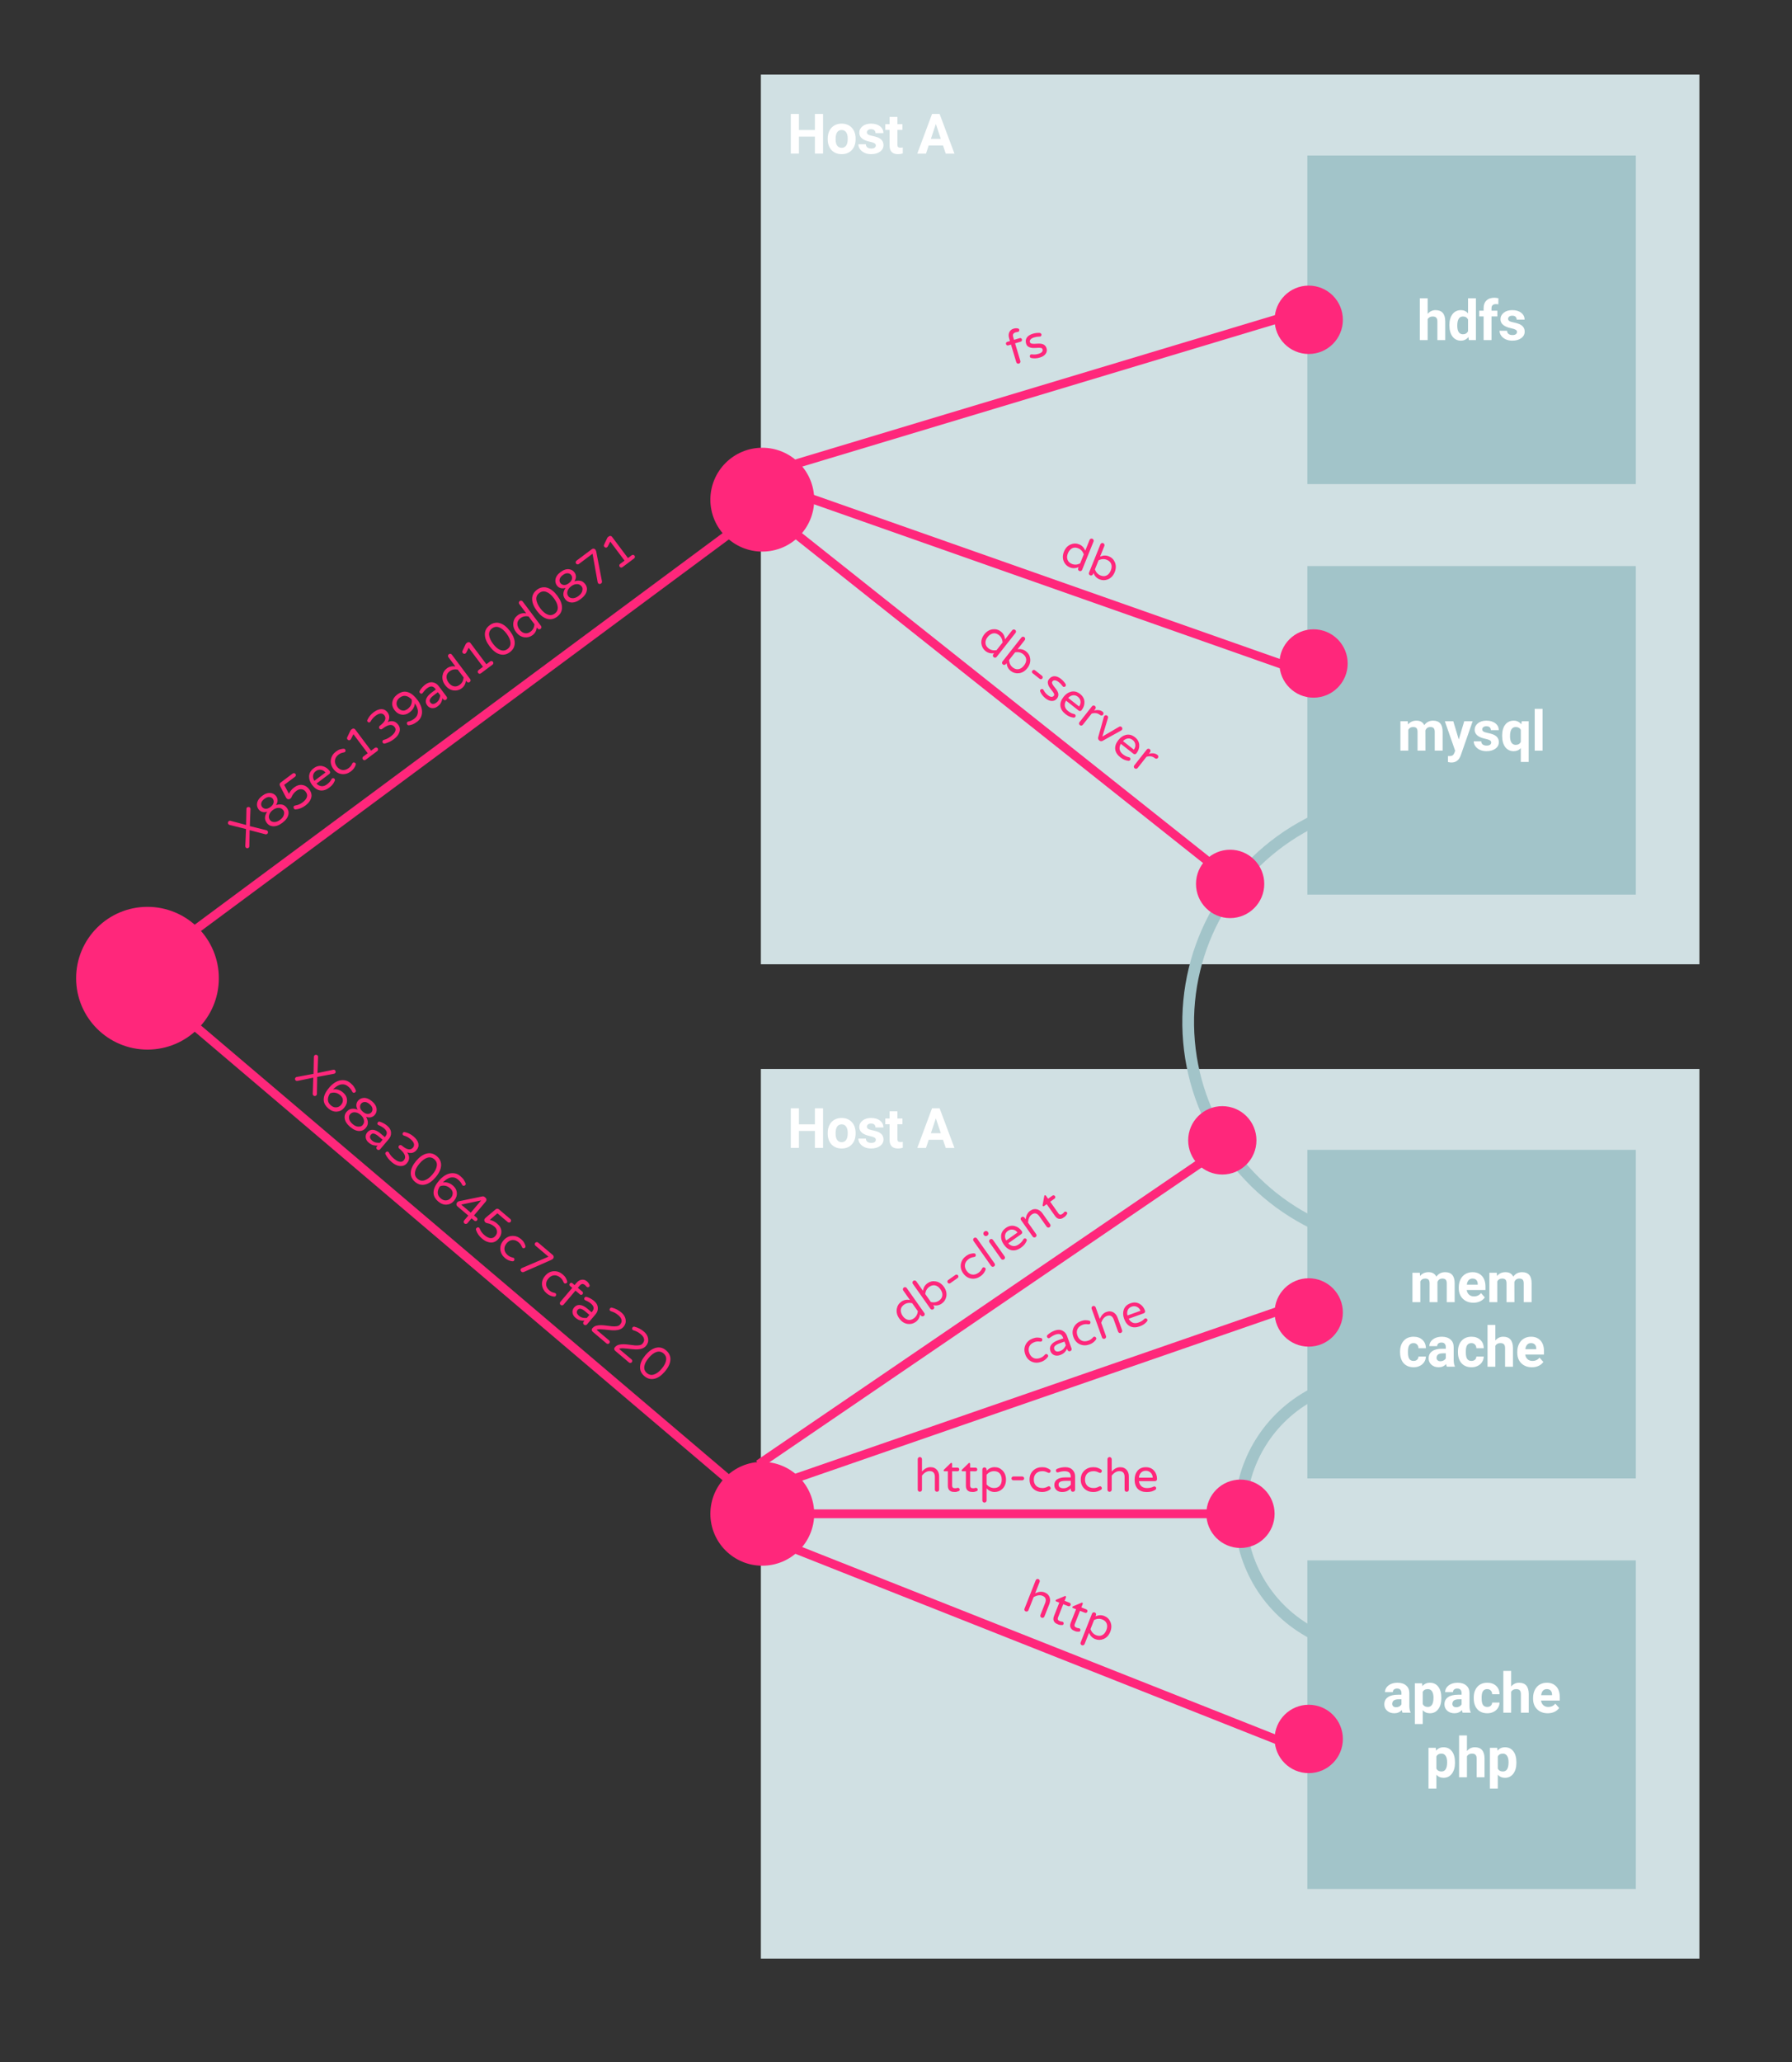<?xml version="1.0" standalone="yes"?>

<svg version="1.1" viewBox="0.0 0.0 611.0 703.0" fill="none" stroke="none" stroke-linecap="square" stroke-miterlimit="10" xmlns="http://www.w3.org/2000/svg" xmlns:xlink="http://www.w3.org/1999/xlink"><rect x="0.0" y="0.0" width="611.0" height="703.0" fill="#333333" stroke="none"/><clipPath id="p.0"><path d="m0 0l611.0 0l0 703.0l-611.0 0l0 -703.0z" clip-rule="nonzero"></path></clipPath><g clip-path="url(#p.0)"><path fill="#000000" fill-opacity="0.0" d="m0 0l611.614 0l0 703.409l-611.614 0z" fill-rule="nonzero"></path><path fill="#d0e0e3" d="m259.425 25.438l320 0l0 303.262l-320 0z" fill-rule="nonzero"></path><path fill="#000000" fill-opacity="0.0" d="m259.425 25.438l105.071 0l0 48.661l-105.071 0z" fill-rule="nonzero"></path><path fill="#ffffff" d="m280.628 52.358l-2.781 0l0 -5.797l-5.438 0l0 5.797l-2.781 0l0 -13.516l2.781 0l0 5.484l5.438 0l0 -5.484l2.781 0l0 13.516zm1.588 -5.109q0 -1.5 0.578 -2.656q0.578 -1.172 1.656 -1.812q1.078 -0.641 2.516 -0.641q2.031 0 3.312 1.25q1.281 1.234 1.438 3.359l0.016 0.688q0 2.312 -1.297 3.719q-1.281 1.391 -3.453 1.391q-2.172 0 -3.469 -1.391q-1.297 -1.391 -1.297 -3.781l0 -0.125zm2.688 0.188q0 1.438 0.531 2.203q0.547 0.75 1.547 0.75q0.969 0 1.516 -0.75q0.547 -0.75 0.547 -2.391q0 -1.406 -0.547 -2.172q-0.547 -0.766 -1.531 -0.766q-0.984 0 -1.531 0.766q-0.531 0.766 -0.531 2.359zm13.721 2.141q0 -0.484 -0.484 -0.766q-0.484 -0.281 -1.562 -0.5q-3.594 -0.766 -3.594 -3.047q0 -1.344 1.109 -2.234q1.109 -0.891 2.906 -0.891q1.906 0 3.047 0.906q1.156 0.891 1.156 2.328l-2.688 0q0 -0.578 -0.375 -0.953q-0.359 -0.375 -1.156 -0.375q-0.672 0 -1.047 0.312q-0.359 0.297 -0.359 0.766q0 0.453 0.422 0.734q0.422 0.266 1.422 0.469q1.0 0.203 1.688 0.453q2.125 0.766 2.125 2.688q0 1.375 -1.188 2.234q-1.172 0.844 -3.031 0.844q-1.266 0 -2.25 -0.453q-0.969 -0.453 -1.531 -1.234q-0.562 -0.781 -0.562 -1.688l2.547 0q0.031 0.703 0.516 1.094q0.5 0.375 1.328 0.375q0.766 0 1.156 -0.281q0.406 -0.297 0.406 -0.781zm7.358 -9.719l0 2.469l1.719 0l0 1.953l-1.719 0l0 5.016q0 0.562 0.219 0.812q0.219 0.234 0.812 0.234q0.453 0 0.797 -0.078l0 2.031q-0.797 0.25 -1.625 0.25q-2.828 0 -2.875 -2.844l0 -5.422l-1.469 0l0 -1.953l1.469 0l0 -2.469l2.672 0zm15.543 9.719l-4.875 0l-0.922 2.781l-2.969 0l5.031 -13.516l2.578 0l5.062 13.516l-2.969 0l-0.938 -2.781zm-4.125 -2.25l3.375 0l-1.688 -5.062l-1.688 5.062z" fill-rule="nonzero"></path><path fill="#a2c4c9" d="m445.751 192.958l112.0 0l0 112.0l-112.0 0z" fill-rule="nonzero"></path><path fill="#ffffff" d="m480 245.847l0.078 1.109q1.062 -1.297 2.891 -1.297q1.938 0 2.656 1.531q1.062 -1.531 3.016 -1.531q1.641 0 2.438 0.953q0.797 0.938 0.797 2.859l0 6.406l-2.688 0l0 -6.406q0 -0.844 -0.344 -1.234q-0.328 -0.406 -1.172 -0.406q-1.203 0 -1.672 1.156l0.016 6.891l-2.688 0l0 -6.391q0 -0.875 -0.344 -1.266q-0.344 -0.391 -1.172 -0.391q-1.141 0 -1.641 0.953l0 7.094l-2.688 0l0 -10.031l2.516 0zm17.386 6.234l1.859 -6.234l2.875 0l-4.047 11.594l-0.219 0.531q-0.906 1.953 -2.969 1.953q-0.578 0 -1.188 -0.172l0 -2.031l0.406 0.016q0.766 0 1.141 -0.234q0.375 -0.234 0.594 -0.766l0.312 -0.828l-3.516 -10.062l2.875 0l1.875 6.234zm11.052 1.016q0 -0.484 -0.484 -0.766q-0.484 -0.281 -1.562 -0.5q-3.594 -0.766 -3.594 -3.047q0 -1.344 1.109 -2.234q1.109 -0.891 2.906 -0.891q1.906 0 3.047 0.906q1.156 0.891 1.156 2.328l-2.688 0q0 -0.578 -0.375 -0.953q-0.359 -0.375 -1.156 -0.375q-0.672 0 -1.047 0.312q-0.359 0.297 -0.359 0.766q0 0.453 0.422 0.734q0.422 0.266 1.422 0.469q1.0 0.203 1.688 0.453q2.125 0.766 2.125 2.688q0 1.375 -1.188 2.234q-1.172 0.844 -3.031 0.844q-1.266 0 -2.25 -0.453q-0.969 -0.453 -1.531 -1.234q-0.562 -0.781 -0.562 -1.688l2.547 0q0.031 0.703 0.516 1.094q0.5 0.375 1.328 0.375q0.766 0 1.156 -0.281q0.406 -0.297 0.406 -0.781zm3.733 -2.328q0 -2.375 1.047 -3.734q1.062 -1.375 2.906 -1.375q1.609 0 2.562 1.234l0.172 -1.047l2.359 0l0 13.891l-2.688 0l0 -4.719q-0.922 1.047 -2.438 1.047q-1.781 0 -2.859 -1.391q-1.062 -1.391 -1.062 -3.906zm2.688 0.188q0 1.438 0.5 2.203q0.516 0.75 1.422 0.75q1.234 0 1.75 -0.984l0 -4.156q-0.5 -0.938 -1.734 -0.938q-0.922 0 -1.438 0.75q-0.5 0.75 -0.5 2.375zm11.102 4.922l-2.688 0l0 -14.25l2.688 0l0 14.25z" fill-rule="nonzero"></path><path fill="#a2c4c9" d="m445.751 53.013l112.0 0l0 112.0l-112.0 0z" fill-rule="nonzero"></path><path fill="#ffffff" d="m486.776 106.996q1.078 -1.281 2.688 -1.281q3.266 0 3.312 3.797l0 6.422l-2.688 0l0 -6.359q0 -0.859 -0.375 -1.266q-0.359 -0.422 -1.219 -0.422q-1.188 0 -1.719 0.906l0 7.141l-2.672 0l0 -14.25l2.672 0l0 5.312zm7.408 3.844q0 -2.344 1.047 -3.734q1.062 -1.391 2.891 -1.391q1.469 0 2.422 1.094l0 -5.125l2.688 0l0 14.25l-2.422 0l-0.125 -1.062q-1.0 1.25 -2.578 1.25q-1.781 0 -2.859 -1.391q-1.062 -1.406 -1.062 -3.891zm2.688 0.188q0 1.422 0.484 2.172q0.5 0.75 1.438 0.75q1.234 0 1.75 -1.047l0 -3.969q-0.5 -1.047 -1.734 -1.047q-1.938 0 -1.938 3.141zm8.981 4.906l0 -8.078l-1.5 0l0 -1.953l1.5 0l0 -0.859q0 -1.688 0.969 -2.609q0.969 -0.938 2.719 -0.938q0.547 0 1.359 0.172l-0.031 2.078q-0.328 -0.078 -0.812 -0.078q-1.516 0 -1.516 1.422l0 0.812l2.0 0l0 1.953l-2.0 0l0 8.078l-2.688 0zm11.389 -2.781q0 -0.484 -0.484 -0.766q-0.484 -0.281 -1.562 -0.5q-3.594 -0.766 -3.594 -3.047q0 -1.344 1.109 -2.234q1.109 -0.891 2.906 -0.891q1.906 0 3.047 0.906q1.156 0.891 1.156 2.328l-2.688 0q0 -0.578 -0.375 -0.953q-0.359 -0.375 -1.156 -0.375q-0.672 0 -1.047 0.312q-0.359 0.297 -0.359 0.766q0 0.453 0.422 0.734q0.422 0.266 1.422 0.469q1.0 0.203 1.688 0.453q2.125 0.766 2.125 2.688q0 1.375 -1.188 2.234q-1.172 0.844 -3.031 0.844q-1.266 0 -2.25 -0.453q-0.969 -0.453 -1.531 -1.234q-0.562 -0.781 -0.562 -1.688l2.547 0q0.031 0.703 0.516 1.094q0.5 0.375 1.328 0.375q0.766 0 1.156 -0.281q0.406 -0.297 0.406 -0.781z" fill-rule="nonzero"></path><path fill="#d0e0e3" d="m259.425 364.388l320 0l0 303.262l-320 0z" fill-rule="nonzero"></path><path fill="#000000" fill-opacity="0.0" d="m259.425 364.388l105.071 0l0 48.661l-105.071 0z" fill-rule="nonzero"></path><path fill="#ffffff" d="m280.628 391.308l-2.781 0l0 -5.797l-5.438 0l0 5.797l-2.781 0l0 -13.516l2.781 0l0 5.484l5.438 0l0 -5.484l2.781 0l0 13.516zm1.588 -5.109q0 -1.5 0.578 -2.656q0.578 -1.172 1.656 -1.812q1.078 -0.641 2.516 -0.641q2.031 0 3.312 1.25q1.281 1.234 1.438 3.359l0.016 0.688q0 2.312 -1.297 3.719q-1.281 1.391 -3.453 1.391q-2.172 0 -3.469 -1.391q-1.297 -1.391 -1.297 -3.781l0 -0.125zm2.688 0.188q0 1.438 0.531 2.203q0.547 0.75 1.547 0.75q0.969 0 1.516 -0.75q0.547 -0.75 0.547 -2.391q0 -1.406 -0.547 -2.172q-0.547 -0.766 -1.531 -0.766q-0.984 0 -1.531 0.766q-0.531 0.766 -0.531 2.359zm13.721 2.141q0 -0.484 -0.484 -0.766q-0.484 -0.281 -1.562 -0.5q-3.594 -0.766 -3.594 -3.047q0 -1.344 1.109 -2.234q1.109 -0.891 2.906 -0.891q1.906 0 3.047 0.906q1.156 0.891 1.156 2.328l-2.688 0q0 -0.578 -0.375 -0.953q-0.359 -0.375 -1.156 -0.375q-0.672 0 -1.047 0.312q-0.359 0.297 -0.359 0.766q0 0.453 0.422 0.734q0.422 0.266 1.422 0.469q1.0 0.203 1.688 0.453q2.125 0.766 2.125 2.688q0 1.375 -1.188 2.234q-1.172 0.844 -3.031 0.844q-1.266 0 -2.25 -0.453q-0.969 -0.453 -1.531 -1.234q-0.562 -0.781 -0.562 -1.688l2.547 0q0.031 0.703 0.516 1.094q0.5 0.375 1.328 0.375q0.766 0 1.156 -0.281q0.406 -0.297 0.406 -0.781zm7.358 -9.719l0 2.469l1.719 0l0 1.953l-1.719 0l0 5.016q0 0.562 0.219 0.812q0.219 0.234 0.812 0.234q0.453 0 0.797 -0.078l0 2.031q-0.797 0.25 -1.625 0.25q-2.828 0 -2.875 -2.844l0 -5.422l-1.469 0l0 -1.953l1.469 0l0 -2.469l2.672 0zm15.543 9.719l-4.875 0l-0.922 2.781l-2.969 0l5.031 -13.516l2.578 0l5.062 13.516l-2.969 0l-0.938 -2.781zm-4.125 -2.25l3.375 0l-1.688 -5.062l-1.688 5.062z" fill-rule="nonzero"></path><path fill="#a2c4c9" d="m445.751 531.908l112.0 0l0 112.0l-112.0 0z" fill-rule="nonzero"></path><path fill="#ffffff" d="m478.214 583.828q-0.188 -0.359 -0.266 -0.906q-0.969 1.094 -2.531 1.094q-1.484 0 -2.453 -0.844q-0.969 -0.859 -0.969 -2.172q0 -1.594 1.188 -2.438q1.188 -0.859 3.422 -0.859l1.234 0l0 -0.578q0 -0.703 -0.359 -1.109q-0.359 -0.422 -1.125 -0.422q-0.672 0 -1.062 0.328q-0.391 0.312 -0.391 0.891l-2.672 0q0 -0.875 0.531 -1.609q0.547 -0.75 1.516 -1.172q0.984 -0.422 2.219 -0.422q1.859 0 2.938 0.938q1.094 0.922 1.094 2.609l0 4.359q0.016 1.422 0.406 2.156l0 0.156l-2.719 0zm-2.219 -1.859q0.594 0 1.094 -0.266q0.5 -0.266 0.75 -0.719l0 -1.719l-1.0 0q-2.016 0 -2.141 1.391l-0.016 0.156q0 0.5 0.344 0.828q0.359 0.328 0.969 0.328zm15.44 -3.062q0 2.312 -1.062 3.719q-1.047 1.391 -2.828 1.391q-1.531 0 -2.453 -1.062l0 4.734l-2.688 0l0 -13.891l2.484 0l0.094 0.969q0.969 -1.156 2.547 -1.156q1.844 0 2.875 1.375q1.031 1.359 1.031 3.781l0 0.141zm-2.672 -0.203q0 -1.391 -0.5 -2.156q-0.5 -0.766 -1.438 -0.766q-1.266 0 -1.734 0.969l0 4.109q0.484 1.0 1.75 1.0q1.922 0 1.922 -3.156zm9.956 5.125q-0.188 -0.359 -0.266 -0.906q-0.969 1.094 -2.531 1.094q-1.484 0 -2.453 -0.844q-0.969 -0.859 -0.969 -2.172q0 -1.594 1.188 -2.438q1.188 -0.859 3.422 -0.859l1.234 0l0 -0.578q0 -0.703 -0.359 -1.109q-0.359 -0.422 -1.125 -0.422q-0.672 0 -1.062 0.328q-0.391 0.312 -0.391 0.891l-2.672 0q0 -0.875 0.531 -1.609q0.547 -0.75 1.516 -1.172q0.984 -0.422 2.219 -0.422q1.859 0 2.938 0.938q1.094 0.922 1.094 2.609l0 4.359q0.016 1.422 0.406 2.156l0 0.156l-2.719 0zm-2.219 -1.859q0.594 0 1.094 -0.266q0.5 -0.266 0.75 -0.719l0 -1.719l-1.0 0q-2.016 0 -2.141 1.391l-0.016 0.156q0 0.5 0.344 0.828q0.359 0.328 0.969 0.328zm10.58 -0.109q0.75 0 1.203 -0.406q0.469 -0.422 0.484 -1.094l2.516 0q-0.016 1.016 -0.562 1.875q-0.547 0.844 -1.5 1.312q-0.938 0.469 -2.094 0.469q-2.156 0 -3.406 -1.359q-1.234 -1.375 -1.234 -3.797l0 -0.172q0 -2.312 1.234 -3.688q1.234 -1.391 3.391 -1.391q1.875 0 3.016 1.078q1.141 1.062 1.156 2.844l-2.516 0q-0.016 -0.781 -0.484 -1.266q-0.453 -0.484 -1.219 -0.484q-0.938 0 -1.422 0.688q-0.469 0.672 -0.469 2.203l0 0.281q0 1.547 0.469 2.234q0.469 0.672 1.438 0.672zm8.166 -6.969q1.078 -1.281 2.688 -1.281q3.266 0 3.312 3.797l0 6.422l-2.688 0l0 -6.359q0 -0.859 -0.375 -1.266q-0.359 -0.422 -1.219 -0.422q-1.188 0 -1.719 0.906l0 7.141l-2.672 0l0 -14.25l2.672 0l0 5.312zm12.455 9.125q-2.219 0 -3.609 -1.359q-1.375 -1.359 -1.375 -3.609l0 -0.25q0 -1.516 0.578 -2.703q0.594 -1.203 1.656 -1.844q1.078 -0.641 2.453 -0.641q2.047 0 3.234 1.297q1.188 1.297 1.188 3.688l0 1.094l-6.391 0q0.125 0.984 0.781 1.578q0.656 0.594 1.656 0.594q1.547 0 2.422 -1.125l1.312 1.469q-0.594 0.859 -1.625 1.344q-1.031 0.469 -2.281 0.469zm-0.312 -8.234q-0.797 0 -1.297 0.531q-0.5 0.531 -0.625 1.547l3.719 0l0 -0.219q-0.016 -0.891 -0.484 -1.375q-0.453 -0.484 -1.312 -0.484z" fill-rule="nonzero"></path><path fill="#ffffff" d="m496.09 600.906q0 2.312 -1.062 3.719q-1.047 1.391 -2.828 1.391q-1.531 0 -2.453 -1.062l0 4.734l-2.688 0l0 -13.891l2.484 0l0.094 0.969q0.969 -1.156 2.547 -1.156q1.844 0 2.875 1.375q1.031 1.359 1.031 3.781l0 0.141zm-2.672 -0.203q0 -1.391 -0.5 -2.156q-0.5 -0.766 -1.438 -0.766q-1.266 0 -1.734 0.969l0 4.109q0.484 1.0 1.75 1.0q1.922 0 1.922 -3.156zm6.753 -3.812q1.078 -1.281 2.688 -1.281q3.266 0 3.312 3.797l0 6.422l-2.688 0l0 -6.359q0 -0.859 -0.375 -1.266q-0.359 -0.422 -1.219 -0.422q-1.188 0 -1.719 0.906l0 7.141l-2.672 0l0 -14.25l2.672 0l0 5.312zm16.861 4.016q0 2.312 -1.062 3.719q-1.047 1.391 -2.828 1.391q-1.531 0 -2.453 -1.062l0 4.734l-2.688 0l0 -13.891l2.484 0l0.094 0.969q0.969 -1.156 2.547 -1.156q1.844 0 2.875 1.375q1.031 1.359 1.031 3.781l0 0.141zm-2.672 -0.203q0 -1.391 -0.5 -2.156q-0.5 -0.766 -1.438 -0.766q-1.266 0 -1.734 0.969l0 4.109q0.484 1.0 1.75 1.0q1.922 0 1.922 -3.156z" fill-rule="nonzero"></path><path fill="#a2c4c9" d="m445.751 391.963l112.0 0l0 112.0l-112.0 0z" fill-rule="nonzero"></path><path fill="#ffffff" d="m484.104 433.852l0.078 1.109q1.062 -1.297 2.891 -1.297q1.938 0 2.656 1.531q1.062 -1.531 3.016 -1.531q1.641 0 2.438 0.953q0.797 0.938 0.797 2.859l0 6.406l-2.688 0l0 -6.406q0 -0.844 -0.344 -1.234q-0.328 -0.406 -1.172 -0.406q-1.203 0 -1.672 1.156l0.016 6.891l-2.688 0l0 -6.391q0 -0.875 -0.344 -1.266q-0.344 -0.391 -1.172 -0.391q-1.141 0 -1.641 0.953l0 7.094l-2.688 0l0 -10.031l2.516 0zm18.261 10.219q-2.219 0 -3.609 -1.359q-1.375 -1.359 -1.375 -3.609l0 -0.25q0 -1.516 0.578 -2.703q0.594 -1.203 1.656 -1.844q1.078 -0.641 2.453 -0.641q2.047 0 3.234 1.297q1.188 1.297 1.188 3.688l0 1.094l-6.391 0q0.125 0.984 0.781 1.578q0.656 0.594 1.656 0.594q1.547 0 2.422 -1.125l1.312 1.469q-0.594 0.859 -1.625 1.344q-1.031 0.469 -2.281 0.469zm-0.312 -8.234q-0.797 0 -1.297 0.531q-0.5 0.531 -0.625 1.547l3.719 0l0 -0.219q-0.016 -0.891 -0.484 -1.375q-0.453 -0.484 -1.312 -0.484zm8.287 -1.984l0.078 1.109q1.062 -1.297 2.891 -1.297q1.938 0 2.656 1.531q1.062 -1.531 3.016 -1.531q1.641 0 2.438 0.953q0.797 0.938 0.797 2.859l0 6.406l-2.688 0l0 -6.406q0 -0.844 -0.344 -1.234q-0.328 -0.406 -1.172 -0.406q-1.203 0 -1.672 1.156l0.016 6.891l-2.688 0l0 -6.391q0 -0.875 -0.344 -1.266q-0.344 -0.391 -1.172 -0.391q-1.141 0 -1.641 0.953l0 7.094l-2.688 0l0 -10.031l2.516 0z" fill-rule="nonzero"></path><path fill="#ffffff" d="m481.962 463.914q0.75 0 1.203 -0.406q0.469 -0.422 0.484 -1.094l2.516 0q-0.016 1.016 -0.562 1.875q-0.547 0.844 -1.5 1.312q-0.938 0.469 -2.094 0.469q-2.156 0 -3.406 -1.359q-1.234 -1.375 -1.234 -3.797l0 -0.172q0 -2.312 1.234 -3.688q1.234 -1.391 3.391 -1.391q1.875 0 3.016 1.078q1.141 1.062 1.156 2.844l-2.516 0q-0.016 -0.781 -0.484 -1.266q-0.453 -0.484 -1.219 -0.484q-0.938 0 -1.422 0.688q-0.469 0.672 -0.469 2.203l0 0.281q0 1.547 0.469 2.234q0.469 0.672 1.438 0.672zm11.37 1.969q-0.188 -0.359 -0.266 -0.906q-0.969 1.094 -2.531 1.094q-1.484 0 -2.453 -0.844q-0.969 -0.859 -0.969 -2.172q0 -1.594 1.188 -2.438q1.188 -0.859 3.422 -0.859l1.234 0l0 -0.578q0 -0.703 -0.359 -1.109q-0.359 -0.422 -1.125 -0.422q-0.672 0 -1.062 0.328q-0.391 0.312 -0.391 0.891l-2.672 0q0 -0.875 0.531 -1.609q0.547 -0.75 1.516 -1.172q0.984 -0.422 2.219 -0.422q1.859 0 2.938 0.938q1.094 0.922 1.094 2.609l0 4.359q0.016 1.422 0.406 2.156l0 0.156l-2.719 0zm-2.219 -1.859q0.594 0 1.094 -0.266q0.5 -0.266 0.75 -0.719l0 -1.719l-1.0 0q-2.016 0 -2.141 1.391l-0.016 0.156q0 0.5 0.344 0.828q0.359 0.328 0.969 0.328zm10.58 -0.109q0.75 0 1.203 -0.406q0.469 -0.422 0.484 -1.094l2.516 0q-0.016 1.016 -0.562 1.875q-0.547 0.844 -1.5 1.312q-0.938 0.469 -2.094 0.469q-2.156 0 -3.406 -1.359q-1.234 -1.375 -1.234 -3.797l0 -0.172q0 -2.312 1.234 -3.688q1.234 -1.391 3.391 -1.391q1.875 0 3.016 1.078q1.141 1.062 1.156 2.844l-2.516 0q-0.016 -0.781 -0.484 -1.266q-0.453 -0.484 -1.219 -0.484q-0.938 0 -1.422 0.688q-0.469 0.672 -0.469 2.203l0 0.281q0 1.547 0.469 2.234q0.469 0.672 1.438 0.672zm8.166 -6.969q1.078 -1.281 2.688 -1.281q3.266 0 3.312 3.797l0 6.422l-2.688 0l0 -6.359q0 -0.859 -0.375 -1.266q-0.359 -0.422 -1.219 -0.422q-1.188 0 -1.719 0.906l0 7.141l-2.672 0l0 -14.25l2.672 0l0 5.312zm12.455 9.125q-2.219 0 -3.609 -1.359q-1.375 -1.359 -1.375 -3.609l0 -0.25q0 -1.516 0.578 -2.703q0.594 -1.203 1.656 -1.844q1.078 -0.641 2.453 -0.641q2.047 0 3.234 1.297q1.188 1.297 1.188 3.688l0 1.094l-6.391 0q0.125 0.984 0.781 1.578q0.656 0.594 1.656 0.594q1.547 0 2.422 -1.125l1.312 1.469q-0.594 0.859 -1.625 1.344q-1.031 0.469 -2.281 0.469zm-0.312 -8.234q-0.797 0 -1.297 0.531q-0.5 0.531 -0.625 1.547l3.719 0l0 -0.219q-0.016 -0.891 -0.484 -1.375q-0.453 -0.484 -1.312 -0.484z" fill-rule="nonzero"></path><path fill="#000000" fill-opacity="0.0" d="m446.11 555.974l0 0c-14.605 -8.344 -23.493 -23.992 -23.181 -40.81c0.312 -16.818 9.776 -32.125 24.681 -39.92l21.327 40.775z" fill-rule="nonzero"></path><path fill="#000000" fill-opacity="0.0" d="m446.11 555.974l0 0c-14.605 -8.344 -23.493 -23.992 -23.181 -40.81c0.312 -16.818 9.776 -32.125 24.681 -39.92" fill-rule="nonzero"></path><path stroke="#a2c4c9" stroke-width="4.0" stroke-linejoin="round" stroke-linecap="butt" d="m446.11 555.974l0 0c-14.605 -8.344 -23.493 -23.992 -23.181 -40.81c0.312 -16.818 9.776 -32.125 24.681 -39.92" fill-rule="nonzero"></path><path fill="#000000" fill-opacity="0.0" d="m452.971 419.268c-27.627 -11.106 -46.272 -37.267 -47.755 -67.006c-1.483 -29.739 14.466 -57.625 40.85 -71.425l35.37 67.624z" fill-rule="nonzero"></path><path fill="#000000" fill-opacity="0.0" d="m452.971 419.268c-27.627 -11.106 -46.272 -37.267 -47.755 -67.006c-1.483 -29.739 14.466 -57.625 40.85 -71.425" fill-rule="nonzero"></path><path stroke="#a2c4c9" stroke-width="4.0" stroke-linejoin="round" stroke-linecap="butt" d="m452.971 419.268c-27.627 -11.106 -46.272 -37.267 -47.755 -67.006c-1.483 -29.739 14.466 -57.625 40.85 -71.425" fill-rule="nonzero"></path><path fill="#ff277b" d="m242.21 170.328l0 0c0 -9.776 7.925 -17.701 17.701 -17.701l0 0c4.695 0 9.197 1.865 12.516 5.184c3.32 3.32 5.184 7.822 5.184 12.516l0 0c0 9.776 -7.925 17.701 -17.701 17.701l0 0c-9.776 0 -17.701 -7.925 -17.701 -17.701z" fill-rule="nonzero"></path><path fill="#ff277b" d="m242.21 516.02l0 0c0 -9.776 7.925 -17.701 17.701 -17.701l0 0c4.695 0 9.197 1.865 12.516 5.184c3.32 3.32 5.184 7.822 5.184 12.516l0 0c0 9.776 -7.925 17.701 -17.701 17.701l0 0c-9.776 0 -17.701 -7.925 -17.701 -17.701z" fill-rule="nonzero"></path><path fill="#ff277b" d="m434.588 109.013l0 0c0 -6.436 5.21 -11.654 11.638 -11.654l0 0c3.087 0 6.047 1.228 8.229 3.413c2.182 2.185 3.409 5.15 3.409 8.24l0 0c0 6.436 -5.21 11.654 -11.638 11.654l0 0c-6.427 0 -11.638 -5.217 -11.638 -11.654z" fill-rule="nonzero"></path><path fill="#ff277b" d="m436.228 226.171l0 0c0 -6.436 5.21 -11.654 11.638 -11.654l0 0c3.087 0 6.047 1.228 8.229 3.413c2.182 2.185 3.409 5.15 3.409 8.24l0 0c0 6.436 -5.21 11.654 -11.638 11.654l0 0c-6.427 0 -11.638 -5.217 -11.638 -11.654z" fill-rule="nonzero"></path><path fill="#ff277b" d="m434.588 447.39l0 0c0 -6.436 5.21 -11.654 11.638 -11.654l0 0c3.087 0 6.047 1.228 8.229 3.413c2.182 2.185 3.409 5.15 3.409 8.24l0 0c0 6.436 -5.21 11.654 -11.638 11.654l0 0c-6.427 0 -11.638 -5.217 -11.638 -11.654z" fill-rule="nonzero"></path><path fill="#ff277b" d="m434.588 592.772l0 0c0 -6.436 5.21 -11.654 11.638 -11.654l0 0c3.087 0 6.047 1.228 8.229 3.413c2.182 2.185 3.409 5.15 3.409 8.24l0 0c0 6.436 -5.21 11.654 -11.638 11.654l0 0c-6.427 0 -11.638 -5.217 -11.638 -11.654z" fill-rule="nonzero"></path><path fill="#ff277b" d="m407.787 301.307l0 0c0 -6.436 5.21 -11.654 11.638 -11.654l0 0c3.087 0 6.047 1.228 8.229 3.413c2.183 2.185 3.409 5.15 3.409 8.24l0 0c0 6.436 -5.21 11.654 -11.638 11.654l0 0c-6.427 0 -11.638 -5.217 -11.638 -11.654z" fill-rule="nonzero"></path><path fill="#ff277b" d="m405.121 388.719l0 0c0 -6.436 5.21 -11.654 11.638 -11.654l0 0c3.087 0 6.047 1.228 8.229 3.413c2.182 2.185 3.409 5.15 3.409 8.24l0 0c0 6.436 -5.21 11.654 -11.638 11.654l0 0c-6.427 0 -11.638 -5.217 -11.638 -11.654z" fill-rule="nonzero"></path><path fill="#ff277b" d="m411.312 516.02l0 0c0 -6.436 5.21 -11.654 11.638 -11.654l0 0c3.087 0 6.047 1.228 8.229 3.413c2.183 2.185 3.409 5.15 3.409 8.24l0 0c0 6.436 -5.21 11.654 -11.638 11.654l0 0c-6.427 0 -11.638 -5.217 -11.638 -11.654z" fill-rule="nonzero"></path><path fill="#ff277b" d="m25.958 333.457l0 0c0 -13.437 10.893 -24.331 24.331 -24.331l0 0c6.453 0 12.642 2.563 17.204 7.126c4.563 4.563 7.126 10.751 7.126 17.204l0 0c0 13.437 -10.893 24.331 -24.331 24.331l0 0c-13.437 0 -24.331 -10.893 -24.331 -24.331z" fill-rule="nonzero"></path><path fill="#000000" fill-opacity="0.0" d="m67.493 316.252l179.906 -133.417" fill-rule="nonzero"></path><path stroke="#ff277b" stroke-width="3.0" stroke-linejoin="round" stroke-linecap="butt" d="m67.493 316.252l179.906 -133.417" fill-rule="nonzero"></path><path fill="#000000" fill-opacity="0.0" d="m272.427 157.812l162.173 -48.787" fill-rule="nonzero"></path><path stroke="#ff277b" stroke-width="3.0" stroke-linejoin="round" stroke-linecap="butt" d="m272.427 157.812l162.173 -48.787" fill-rule="nonzero"></path><path fill="#000000" fill-opacity="0.0" d="m277.612 170.328l158.614 55.843" fill-rule="nonzero"></path><path stroke="#ff277b" stroke-width="3.0" stroke-linejoin="round" stroke-linecap="butt" d="m277.612 170.328l158.614 55.843" fill-rule="nonzero"></path><path fill="#000000" fill-opacity="0.0" d="m272.427 182.844l138.772 110.236" fill-rule="nonzero"></path><path stroke="#ff277b" stroke-width="3.0" stroke-linejoin="round" stroke-linecap="butt" d="m272.427 182.844l138.772 110.236" fill-rule="nonzero"></path><path fill="#000000" fill-opacity="0.0" d="m67.493 350.661l179.906 152.85" fill-rule="nonzero"></path><path stroke="#ff277b" stroke-width="3.0" stroke-linejoin="round" stroke-linecap="butt" d="m67.493 350.661l179.906 152.85" fill-rule="nonzero"></path><path fill="#000000" fill-opacity="0.0" d="m259.911 498.319l148.63 -101.354" fill-rule="nonzero"></path><path stroke="#ff277b" stroke-width="3.0" stroke-linejoin="round" stroke-linecap="butt" d="m259.911 498.319l148.63 -101.354" fill-rule="nonzero"></path><path fill="#000000" fill-opacity="0.0" d="m272.427 503.503l162.173 -56.126" fill-rule="nonzero"></path><path stroke="#ff277b" stroke-width="3.0" stroke-linejoin="round" stroke-linecap="butt" d="m272.427 503.503l162.173 -56.126" fill-rule="nonzero"></path><path fill="#000000" fill-opacity="0.0" d="m277.612 516.02l133.701 0" fill-rule="nonzero"></path><path stroke="#ff277b" stroke-width="3.0" stroke-linejoin="round" stroke-linecap="butt" d="m277.612 516.02l133.701 0" fill-rule="nonzero"></path><path fill="#000000" fill-opacity="0.0" d="m272.427 528.536l162.173 64.221" fill-rule="nonzero"></path><path stroke="#ff277b" stroke-width="3.0" stroke-linejoin="round" stroke-linecap="butt" d="m272.427 528.536l162.173 64.221" fill-rule="nonzero"></path><path fill="#000000" fill-opacity="0.0" d="m301.504 110.285l84.945 -25.417l11.654 38.898l-84.945 25.417z" fill-rule="nonzero"></path><path fill="#ff277b" d="m347.13 113.128l-0.79 0.139q-0.584 0.175 -0.847 0.547q-0.249 0.368 -0.006 1.176l0.256 0.853l1.916 -0.573q0.254 -0.076 0.468 0.039q0.229 0.111 0.31 0.38q0.076 0.254 -0.05 0.488q-0.115 0.214 -0.37 0.29l-1.916 0.573l1.798 6.002q0.085 0.284 -0.062 0.557q-0.136 0.253 -0.436 0.342q-0.299 0.09 -0.552 -0.047q-0.257 -0.151 -0.343 -0.436l-1.798 -6.002l-0.913 0.273q-0.254 0.076 -0.483 -0.035q-0.218 -0.13 -0.295 -0.385q-0.081 -0.269 0.035 -0.483q0.13 -0.218 0.385 -0.295l0.913 -0.273l-0.269 -0.898q-0.399 -1.332 0.134 -2.275q0.439 -0.767 1.367 -1.045q0.733 -0.219 1.426 -0.084q0.418 0.087 0.503 0.371q0.081 0.269 -0.03 0.498q-0.096 0.224 -0.35 0.301zm6.945 7.496q1.691 -0.506 1.369 -1.584q-0.103 -0.344 -0.501 -0.421q-0.383 -0.081 -0.932 -0.063q-0.549 0.018 -1.188 0.062q-0.644 0.029 -1.244 -0.068q-0.59 -0.117 -1.06 -0.433q-0.459 -0.336 -0.643 -0.949q-0.184 -0.614 -0.134 -1.101q0.06 -0.507 0.325 -0.929q0.617 -0.935 2.054 -1.365q1.153 -0.345 2.328 -0.289q0.247 0.008 0.406 0.156q0.169 0.129 0.232 0.338q0.058 0.195 -0.063 0.443q-0.111 0.229 -0.29 0.283q-0.165 0.049 -0.427 0.046q-0.816 -5.569458E-4 -1.684 0.259q-0.868 0.26 -1.243 0.698q-0.359 0.434 -0.229 0.868q0.13 0.434 0.537 0.541q0.403 0.092 0.956 0.089q0.549 -0.018 1.188 -0.062q0.654 -0.049 1.239 0.053q1.381 0.255 1.767 1.543q0.291 0.973 -0.273 1.811q-0.592 0.911 -2.014 1.336q-1.542 0.461 -2.991 0.145q-0.323 -0.099 -0.404 -0.368q-0.085 -0.284 0.021 -0.528q0.121 -0.248 0.316 -0.307q0.195 -0.058 0.519 -0.009q1 0.125 2.063 -0.193z" fill-rule="nonzero"></path><path fill="#000000" fill-opacity="0.0" d="m339.541 154.869l80.283 32.346l-15.181 37.669l-80.283 -32.346z" fill-rule="nonzero"></path><path fill="#ff277b" d="m367.775 193.309q-1.557 0.687 -2.992 0.109q-1.42 -0.572 -2.061 -1.993q-0.681 -1.571 0.049 -3.383q0.718 -1.783 2.304 -2.458q1.438 -0.6 2.873 -0.022q1.435 0.578 2.087 2.138l1.466 -3.638q0.117 -0.29 0.381 -0.402q0.285 -0.121 0.575 -0.004q0.29 0.117 0.397 0.396q0.112 0.264 -0.004 0.554l-3.884 9.637q-0.111 0.275 -0.381 0.402q-0.264 0.112 -0.554 -0.004q-0.29 -0.117 -0.417 -0.387q-0.107 -0.279 0.004 -0.554l0.158 -0.391zm1.758 -4.362q-0.571 -1.51 -1.904 -2.047q-1.681 -0.677 -2.839 0.608q-0.407 0.425 -0.67 1.078q-0.514 1.275 -0.11 2.28q0.369 0.924 1.47 1.367q1.333 0.537 2.798 -0.17l1.256 -3.116zm5.548 0.787q1.551 -0.672 2.986 -0.094q1.449 0.584 2.055 2.007q0.675 1.586 -0.044 3.368q-0.73 1.812 -2.31 2.472q-1.446 0.58 -2.881 0.001q-1.42 -0.572 -2.066 -2.146l-0.158 0.391q-0.111 0.275 -0.396 0.396q-0.264 0.112 -0.554 -0.004q-0.275 -0.111 -0.402 -0.381q-0.107 -0.279 0.004 -0.554l3.884 -9.637q0.117 -0.29 0.381 -0.402q0.285 -0.121 0.56 -0.01q0.29 0.117 0.396 0.396q0.127 0.27 0.01 0.56l-1.466 3.638zm-1.758 4.362q0.565 1.525 1.898 2.062q1.696 0.683 2.868 -0.596q0.378 -0.437 0.641 -1.089q0.514 -1.275 0.125 -2.274q-0.384 -0.929 -1.485 -1.373q-1.333 -0.537 -2.792 0.155l-1.256 3.116z" fill-rule="nonzero"></path><path fill="#000000" fill-opacity="0.0" d="m330.984 184.452l93.134 73.386l-25.134 31.906l-93.134 -73.386z" fill-rule="nonzero"></path><path fill="#ff277b" d="m338.941 222.684q-1.687 0.222 -2.902 -0.735q-1.203 -0.948 -1.419 -2.491q-0.213 -1.699 0.996 -3.234q1.189 -1.51 2.901 -1.713q1.548 -0.173 2.763 0.785q1.215 0.957 1.403 2.637l2.427 -3.081q0.193 -0.245 0.479 -0.279q0.307 -0.036 0.553 0.157q0.245 0.193 0.27 0.491q0.034 0.285 -0.16 0.531l-6.43 8.162q-0.184 0.233 -0.479 0.279q-0.285 0.034 -0.531 -0.16q-0.245 -0.193 -0.292 -0.488q-0.024 -0.298 0.16 -0.531l0.261 -0.331zm2.91 -3.694q-0.124 -1.61 -1.253 -2.499q-1.424 -1.122 -2.896 -0.213q-0.51 0.294 -0.945 0.847q-0.851 1.08 -0.745 2.158q0.095 0.99 1.028 1.725q1.129 0.89 2.733 0.622l2.079 -2.639zm5.104 2.311q1.677 -0.21 2.892 0.747q1.227 0.967 1.41 2.503q0.203 1.712 -0.986 3.221q-1.209 1.534 -2.91 1.725q-1.551 0.151 -2.766 -0.807q-1.203 -0.948 -1.381 -2.64l-0.261 0.331q-0.184 0.233 -0.491 0.27q-0.285 0.034 -0.531 -0.16q-0.233 -0.184 -0.279 -0.479q-0.024 -0.298 0.16 -0.531l6.43 -8.162q0.193 -0.245 0.479 -0.279q0.307 -0.036 0.54 0.147q0.245 0.193 0.27 0.491q0.046 0.295 -0.147 0.54l-2.427 3.081zm-2.91 3.694q0.115 1.622 1.244 2.512q1.436 1.131 2.92 0.232q0.486 -0.314 0.921 -0.866q0.851 -1.08 0.758 -2.148q-0.108 -1 -1.04 -1.735q-1.129 -0.89 -2.723 -0.634l-2.079 2.639zm11.23 5.367q0.221 0.174 0.242 0.45q0.031 0.263 -0.133 0.472q-0.174 0.221 -0.437 0.252q-0.254 0.019 -0.475 -0.155l-2.369 -1.866q-0.221 -0.174 -0.262 -0.425q-0.019 -0.254 0.155 -0.475q0.164 -0.209 0.415 -0.25q0.273 -0.044 0.494 0.131l2.369 1.866zm1.969 6.585q1.387 1.093 2.083 0.209q0.222 -0.282 0.056 -0.652q-0.154 -0.36 -0.484 -0.799q-0.33 -0.439 -0.734 -0.937q-0.394 -0.51 -0.659 -1.057q-0.243 -0.55 -0.255 -1.116q0.01 -0.569 0.407 -1.072q0.396 -0.503 0.824 -0.743q0.45 -0.243 0.947 -0.268q1.12 -0.033 2.298 0.896q0.945 0.745 1.575 1.738q0.136 0.206 0.106 0.421q-0.008 0.212 -0.144 0.384q-0.126 0.16 -0.399 0.203q-0.251 0.041 -0.398 -0.075q-0.135 -0.106 -0.283 -0.322q-0.469 -0.668 -1.18 -1.229q-0.712 -0.561 -1.286 -0.615q-0.562 -0.045 -0.842 0.311q-0.28 0.356 -0.133 0.75q0.157 0.382 0.477 0.834q0.33 0.439 0.734 0.937q0.416 0.507 0.669 1.044q0.585 1.277 -0.246 2.332q-0.628 0.798 -1.639 0.818q-1.086 0.04 -2.251 -0.879q-1.264 -0.996 -1.838 -2.363q-0.105 -0.321 0.069 -0.542q0.184 -0.233 0.444 -0.286q0.273 -0.044 0.433 0.082q0.16 0.126 0.306 0.42q0.473 0.89 1.344 1.576zm6.238 1.892q-0.557 0.934 -0.413 1.863q0.144 0.929 1.101 1.683q0.97 0.764 1.884 0.967q0.318 0.051 0.477 0.177q0.172 0.135 0.203 0.399q0.041 0.251 -0.094 0.423q-0.261 0.331 -0.647 0.266q-0.376 -0.078 -0.684 -0.141q-0.286 -0.066 -0.589 -0.186q-0.69 -0.285 -1.439 -0.875q-1.546 -1.218 -1.729 -2.755q-0.16 -1.539 1.097 -3.134q1.093 -1.387 2.542 -1.737q1.6 -0.39 3.085 0.78q1.411 1.112 1.477 2.695q0.067 1.505 -0.977 2.831q-0.184 0.233 -0.479 0.279q-0.285 0.034 -0.543 -0.169l-4.271 -3.365zm4.038 -1.314q-1.117 -0.88 -2.415 -0.292q-0.477 0.201 -0.888 0.673l3.706 2.921q0.657 -0.935 0.461 -1.924q-0.165 -0.826 -0.864 -1.377zm5.504 4.695q1.812 -0.482 2.904 0.379l0.061 0.048q0.233 0.184 0.267 0.469q0.034 0.285 -0.16 0.531q-0.193 0.245 -0.481 0.257q-0.276 0.022 -0.521 -0.172l-0.061 -0.048q-0.626 -0.493 -1.371 -0.583q-0.733 -0.08 -1.451 0.15l-3.007 3.817q-0.184 0.233 -0.491 0.27q-0.298 0.024 -0.531 -0.16q-0.233 -0.184 -0.279 -0.479q-0.024 -0.298 0.16 -0.531l4.245 -5.388q0.193 -0.245 0.479 -0.279q0.307 -0.036 0.54 0.147q0.233 0.184 0.27 0.491q0.046 0.295 -0.147 0.54l-0.425 0.54zm8.609 5.491q0.399 -0.203 0.804 0.116q0.196 0.155 0.221 0.452q0.046 0.295 -0.08 0.455q-0.155 0.196 -0.332 0.295l-6.304 3.507q-0.241 0.129 -0.531 0.119q-0.29 -0.01 -0.536 -0.203l-0.123 -0.097q-0.233 -0.184 -0.311 -0.464q-0.078 -0.28 -0.009 -0.544l1.934 -6.95q0.055 -0.196 0.19 -0.367q0.145 -0.184 0.43 -0.218q0.295 -0.046 0.504 0.118q0.393 0.309 0.301 0.754l-1.934 6.394l5.775 -3.367zm0.536 5.853q-0.557 0.934 -0.413 1.863q0.144 0.929 1.101 1.683q0.97 0.764 1.884 0.967q0.318 0.051 0.477 0.177q0.172 0.135 0.203 0.399q0.041 0.251 -0.094 0.423q-0.261 0.331 -0.647 0.266q-0.376 -0.078 -0.684 -0.141q-0.286 -0.066 -0.589 -0.186q-0.69 -0.285 -1.439 -0.875q-1.546 -1.218 -1.729 -2.755q-0.16 -1.539 1.097 -3.134q1.093 -1.387 2.542 -1.737q1.6 -0.39 3.085 0.78q1.411 1.112 1.477 2.695q0.067 1.505 -0.977 2.831q-0.184 0.233 -0.479 0.279q-0.285 0.034 -0.543 -0.169l-4.271 -3.365zm4.038 -1.314q-1.117 -0.88 -2.415 -0.292q-0.477 0.201 -0.888 0.673l3.706 2.921q0.657 -0.935 0.461 -1.924q-0.165 -0.826 -0.864 -1.377zm5.504 4.695q1.812 -0.482 2.904 0.379l0.061 0.048q0.233 0.184 0.267 0.469q0.034 0.285 -0.16 0.531q-0.193 0.245 -0.481 0.257q-0.276 0.022 -0.521 -0.172l-0.061 -0.048q-0.626 -0.493 -1.371 -0.583q-0.733 -0.08 -1.451 0.15l-3.007 3.817q-0.184 0.233 -0.491 0.27q-0.298 0.024 -0.531 -0.16q-0.233 -0.184 -0.279 -0.479q-0.024 -0.298 0.16 -0.531l4.245 -5.388q0.193 -0.245 0.479 -0.279q0.307 -0.036 0.54 0.147q0.233 0.184 0.27 0.491q0.046 0.295 -0.147 0.54l-0.425 0.54z" fill-rule="nonzero"></path><path fill="#000000" fill-opacity="0.0" d="m275.068 444.613l92.441 -65.197l23.402 33.197l-92.441 65.197z" fill-rule="nonzero"></path><path fill="#ff277b" d="m313.727 448.069q-0.268 1.681 -1.532 2.572q-1.251 0.883 -2.792 0.65q-1.689 -0.281 -2.814 -1.877q-1.107 -1.571 -0.814 -3.269q0.276 -1.533 1.54 -2.425q1.264 -0.892 2.928 -0.593l-2.26 -3.205q-0.18 -0.255 -0.131 -0.539q0.053 -0.305 0.308 -0.485q0.255 -0.18 0.547 -0.118q0.283 0.049 0.463 0.304l5.987 8.493q0.171 0.243 0.131 0.539q-0.049 0.283 -0.304 0.463q-0.255 0.18 -0.551 0.14q-0.292 -0.062 -0.463 -0.304l-0.243 -0.345zm-2.71 -3.844q-1.578 -0.34 -2.753 0.488q-1.481 1.045 -1.03 2.715q0.136 0.573 0.541 1.148q0.792 1.124 1.855 1.33q0.976 0.191 1.946 -0.493q1.175 -0.829 1.375 -2.442l-1.936 -2.746zm3.671 -4.234q0.277 -1.668 1.541 -2.559q1.277 -0.901 2.801 -0.637q1.698 0.294 2.805 1.865q1.125 1.596 0.823 3.282q-0.298 1.53 -1.562 2.421q-1.251 0.883 -2.924 0.571l0.243 0.345q0.171 0.243 0.118 0.548q-0.049 0.283 -0.304 0.463q-0.243 0.171 -0.538 0.131q-0.292 -0.062 -0.463 -0.304l-5.987 -8.493q-0.18 -0.255 -0.131 -0.539q0.053 -0.305 0.295 -0.476q0.255 -0.18 0.547 -0.118q0.296 0.04 0.476 0.295l2.26 3.206zm2.71 3.844q1.587 0.353 2.762 -0.476q1.494 -1.054 1.056 -2.733q-0.162 -0.555 -0.567 -1.13q-0.792 -1.124 -1.842 -1.339q-0.989 -0.182 -1.959 0.502q-1.175 0.829 -1.384 2.429l1.936 2.746zm8.348 -9.234q0.23 -0.162 0.5 -0.104q0.261 0.045 0.414 0.262q0.162 0.23 0.117 0.491q-0.054 0.249 -0.284 0.411l-2.464 1.738q-0.23 0.162 -0.482 0.13q-0.249 -0.054 -0.411 -0.284q-0.153 -0.217 -0.121 -0.469q0.036 -0.274 0.266 -0.436l2.464 -1.738zm7.91 -0.76q0.728 -0.513 1.14 -1.339q0.144 -0.312 0.322 -0.438q0.179 -0.126 0.445 -0.046q0.27 0.058 0.441 0.301q0.162 0.23 -0.009 0.638q-0.496 1.249 -1.658 2.068q-1.456 1.027 -3.091 0.822q-1.731 -0.232 -2.848 -1.816q-1.116 -1.584 -0.754 -3.293q0.357 -1.609 1.812 -2.636q0.779 -0.549 1.421 -0.696q0.646 -0.169 1.084 -0.171q0.441 -0.025 0.613 0.218q0.162 0.23 0.126 0.504q-0.023 0.265 -0.164 0.364q-0.217 0.153 -0.55 0.197q-0.916 0.111 -1.644 0.624q-1.149 0.81 -1.328 1.912q-0.176 1.08 0.572 2.14q0.747 1.06 1.832 1.27q1.089 0.188 2.238 -0.622zm-1.719 -10.814q-0.18 -0.255 -0.131 -0.539q0.053 -0.305 0.308 -0.485q0.255 -0.18 0.547 -0.118q0.283 0.049 0.463 0.304l5.987 8.493q0.171 0.243 0.131 0.539q-0.049 0.283 -0.304 0.463q-0.255 0.18 -0.551 0.14q-0.292 -0.062 -0.463 -0.304l-5.987 -8.493zm5.448 0.478q-0.189 -0.268 -0.14 -0.551q0.062 -0.292 0.317 -0.472q0.255 -0.18 0.538 -0.131q0.283 0.049 0.472 0.317l3.952 5.606q0.171 0.243 0.131 0.539q-0.049 0.283 -0.304 0.463q-0.255 0.18 -0.551 0.14q-0.292 -0.062 -0.463 -0.304l-3.952 -5.606zm-0.507 -3.486q0.198 0.281 0.142 0.608q-0.056 0.327 -0.337 0.525l-0.077 0.054q-0.268 0.189 -0.607 0.142q-0.327 -0.056 -0.525 -0.337l-0.036 -0.051q-0.198 -0.281 -0.142 -0.608q0.069 -0.336 0.337 -0.525l0.077 -0.054q0.281 -0.198 0.607 -0.142q0.327 0.056 0.525 0.337l0.036 0.051zm6.889 3.802q0.736 0.8 1.667 0.928q0.931 0.127 1.927 -0.575q1.009 -0.711 1.464 -1.53q0.14 -0.29 0.306 -0.407q0.179 -0.126 0.44 -0.081q0.252 0.032 0.378 0.211q0.243 0.345 0.07 0.696q-0.182 0.339 -0.331 0.616q-0.145 0.255 -0.346 0.512q-0.47 0.58 -1.249 1.13q-1.609 1.135 -3.133 0.871q-1.52 -0.285 -2.691 -1.946q-1.017 -1.443 -0.939 -2.932q0.083 -1.645 1.628 -2.735q1.468 -1.036 3.004 -0.647q1.462 0.365 2.434 1.744q0.171 0.243 0.131 0.539q-0.049 0.283 -0.317 0.472l-4.444 3.134zm-0.107 -4.246q-1.162 0.819 -0.969 2.232q0.057 0.514 0.391 1.043l3.856 -2.72q-0.708 -0.896 -1.712 -0.991q-0.839 -0.078 -1.566 0.436zm8.125 -5.577q-1.149 0.811 -1.263 2.764l2.764 3.921q0.171 0.243 0.118 0.548q-0.062 0.292 -0.304 0.463q-0.243 0.171 -0.538 0.131q-0.292 -0.062 -0.463 -0.304l-3.952 -5.606q-0.189 -0.268 -0.14 -0.551q0.062 -0.292 0.304 -0.463q0.243 -0.171 0.538 -0.131q0.296 0.04 0.485 0.308l0.378 0.536q0.136 -0.918 0.357 -1.418q0.444 -0.944 1.12 -1.421q0.677 -0.477 1.242 -0.57q0.569 -0.115 1.128 0.027q1.117 0.283 1.882 1.368l2.62 3.716q0.171 0.243 0.118 0.548q-0.062 0.292 -0.304 0.463q-0.255 0.18 -0.538 0.131q-0.292 -0.062 -0.463 -0.304l-2.53 -3.589q-0.522 -0.741 -1.164 -0.919q-0.629 -0.187 -1.395 0.353zm10.436 -0.209q0.345 -0.243 0.462 -0.402q0.108 -0.172 0.274 -0.289q0.179 -0.126 0.418 -0.085q0.243 0.02 0.432 0.288q0.18 0.255 -0.007 0.559q-0.382 0.652 -0.778 0.931q-0.396 0.279 -0.755 0.475q-0.346 0.187 -0.779 0.224q-1.012 0.083 -1.75 -0.964l-2.854 -4.048l-0.932 0.657q-0.243 0.171 -0.423 -0.084q-0.081 -0.115 -0.038 -0.298l0.551 -2.989q0.025 -0.209 0.127 -0.281q0.115 -0.081 0.242 -0.037q0.131 0.023 0.203 0.125l0.738 1.047l1.481 -1.045q0.217 -0.153 0.457 -0.112q0.252 0.032 0.414 0.262q0.153 0.217 0.108 0.478q-0.041 0.24 -0.258 0.393l-1.481 1.045l2.782 3.946q0.351 0.498 0.771 0.47q0.251 -0.024 0.596 -0.267z" fill-rule="nonzero"></path><path fill="#000000" fill-opacity="0.0" d="m322.297 448.035l80.441 -28.976l13.764 38.205l-80.441 28.976z" fill-rule="nonzero"></path><path fill="#ff277b" d="m354.695 462.896q0.838 -0.302 1.454 -0.989q0.221 -0.262 0.427 -0.336q0.206 -0.074 0.442 0.073q0.245 0.128 0.346 0.407q0.095 0.265 -0.178 0.612q-0.81 1.072 -2.147 1.554q-1.676 0.604 -3.198 -0.027q-1.608 -0.683 -2.265 -2.506q-0.657 -1.823 0.146 -3.374q0.771 -1.457 2.446 -2.06q0.897 -0.323 1.555 -0.294q0.667 0.009 1.09 0.122q0.432 0.093 0.533 0.373q0.095 0.265 -0.012 0.519q-0.093 0.249 -0.255 0.308q-0.25 0.09 -0.582 0.044q-0.913 -0.136 -1.751 0.166q-1.323 0.477 -1.788 1.491q-0.456 0.994 -0.016 2.215q0.44 1.22 1.43 1.71q1 0.47 2.323 -0.006zm2.483 -7.853q1.074 -0.985 2.441 -1.477q1.529 -0.551 2.7 0.074q1.056 0.533 1.495 1.753l1.536 4.263q0.101 0.279 -0.031 0.559q-0.137 0.265 -0.431 0.371q-0.279 0.101 -0.554 -0.016q-0.265 -0.137 -0.366 -0.416l-0.143 -0.397q-0.243 0.569 -0.802 1.186q-0.549 0.596 -1.608 0.978q-1.044 0.376 -1.952 0.022q-0.948 -0.373 -1.313 -1.387q-0.402 -1.117 0.208 -2.051q0.677 -1.025 2.368 -1.633l1.823 -0.657l-0.042 -0.118q-0.365 -1.014 -1.019 -1.261q-0.639 -0.252 -1.668 0.119q-0.867 0.312 -1.872 1.073q-0.107 0.072 -0.269 0.13q-0.147 0.053 -0.362 -0.036q-0.22 -0.103 -0.336 -0.427q-0.122 -0.338 0.197 -0.652zm2.282 4.858q0.434 1.205 2.037 0.628q0.706 -0.254 1.187 -0.809q0.49 -0.575 0.719 -1.139l-0.455 -1.264l-1.632 0.588q-1.073 0.387 -1.581 0.868q-0.507 0.482 -0.274 1.129zm11.658 -2.921q0.838 -0.302 1.454 -0.989q0.221 -0.262 0.427 -0.336q0.206 -0.074 0.442 0.073q0.245 0.128 0.346 0.407q0.095 0.265 -0.178 0.612q-0.81 1.072 -2.147 1.554q-1.676 0.604 -3.198 -0.027q-1.608 -0.683 -2.265 -2.506q-0.657 -1.823 0.146 -3.374q0.771 -1.457 2.446 -2.06q0.897 -0.323 1.555 -0.294q0.667 0.009 1.09 0.122q0.432 0.093 0.533 0.373q0.095 0.265 -0.012 0.519q-0.093 0.249 -0.255 0.308q-0.25 0.09 -0.582 0.044q-0.913 -0.136 -1.751 0.166q-1.323 0.477 -1.788 1.491q-0.456 0.994 -0.016 2.215q0.44 1.22 1.43 1.71q1 0.47 2.323 -0.006zm6.305 -8.4q-1.323 0.477 -1.951 2.33l1.626 4.513q0.101 0.279 -0.031 0.559q-0.137 0.265 -0.416 0.366q-0.279 0.101 -0.554 -0.016q-0.265 -0.137 -0.366 -0.416l-3.522 -9.776q-0.106 -0.294 0.016 -0.554q0.132 -0.28 0.411 -0.381q0.279 -0.101 0.559 0.031q0.275 0.117 0.381 0.411l1.419 3.94q0.375 -0.849 0.721 -1.273q0.678 -0.792 1.457 -1.073q0.779 -0.281 1.349 -0.22q0.579 0.04 1.08 0.325q1.002 0.569 1.452 1.819l1.541 4.278q0.101 0.279 -0.031 0.559q-0.137 0.265 -0.416 0.366q-0.294 0.106 -0.554 -0.016q-0.265 -0.137 -0.366 -0.416l-1.488 -4.131q-0.307 -0.853 -0.879 -1.195q-0.557 -0.347 -1.439 -0.03zm7.411 0.951q0.498 0.967 1.362 1.336q0.864 0.37 2.011 -0.043q1.161 -0.418 1.817 -1.086q0.212 -0.242 0.403 -0.311q0.206 -0.074 0.446 0.039q0.235 0.098 0.309 0.304q0.143 0.397 -0.117 0.69q-0.265 0.278 -0.482 0.506q-0.208 0.208 -0.47 0.402q-0.607 0.435 -1.504 0.758q-1.852 0.667 -3.252 0.009q-1.39 -0.678 -2.079 -2.589q-0.598 -1.661 -0.128 -3.076q0.516 -1.564 2.295 -2.205q1.691 -0.609 3.069 0.173q1.313 0.74 1.885 2.327q0.101 0.279 -0.016 0.554q-0.122 0.26 -0.431 0.371l-5.116 1.843zm1.023 -4.122q-1.338 0.482 -1.526 1.895q-0.082 0.511 0.101 1.11l4.439 -1.599q-0.445 -1.052 -1.388 -1.41q-0.788 -0.297 -1.626 0.004z" fill-rule="nonzero"></path><path fill="#000000" fill-opacity="0.0" d="m296.236 479.735l114.362 0.032l0 45.669l-114.362 -0.031z" fill-rule="nonzero"></path><path fill="#ff277b" d="m316.985 501.467q-1.406 -3.9672852E-4 -2.625 1.531l0 4.797q0 0.297 -0.219 0.516q-0.219 0.203 -0.516 0.203q-0.297 -9.1552734E-5 -0.516 -0.203q-0.203 -0.219 -0.203 -0.516l0 -10.391q0 -0.312 0.203 -0.516q0.219 -0.219 0.516 -0.219q0.297 6.1035156E-5 0.516 0.219q0.219 0.203 0.219 0.516l0 4.188q0.641 -0.672 1.109 -0.953q0.906 -0.515 1.734 -0.515q0.828 2.1362305E-4 1.344 0.25q0.531 0.235 0.906 0.672q0.75 0.875 0.75 2.203l0 4.547q0 0.297 -0.219 0.516q-0.219 0.203 -0.516 0.203q-0.312 -9.1552734E-5 -0.516 -0.203q-0.203 -0.219 -0.203 -0.516l0 -4.391q0 -0.906 -0.422 -1.422q-0.406 -0.516 -1.344 -0.516zm8.65 5.846q0.422 1.2207031E-4 0.609 -0.062q0.188 -0.078 0.391 -0.078q0.219 6.1035156E-5 0.391 0.172q0.188 0.156 0.188 0.484q0 0.312 -0.328 0.453q-0.688 0.312 -1.172 0.312q-0.484 -1.5258789E-4 -0.891 -0.047q-0.391 -0.047 -0.766 -0.266q-0.875 -0.516 -0.875 -1.797l0 -4.953l-1.141 -3.0517578E-4q-0.297 -9.1552734E-5 -0.297 -0.313q0 -0.141 0.141 -0.266l2.172 -2.124q0.141 -0.156 0.266 -0.156q0.141 3.0517578E-5 0.219 0.109q0.094 0.094 0.094 0.219l0 1.281l1.812 4.8828125E-4q0.266 9.1552734E-5 0.438 0.172q0.188 0.172 0.188 0.453q0 0.266 -0.188 0.453q-0.172 0.172 -0.438 0.172l-1.812 -4.8828125E-4l0 4.828q0 0.609 0.359 0.828q0.219 0.125 0.641 0.125zm6.144 0.002q0.422 1.2207031E-4 0.609 -0.062q0.188 -0.078 0.391 -0.078q0.219 6.1035156E-5 0.391 0.172q0.188 0.156 0.188 0.484q0 0.312 -0.328 0.453q-0.688 0.312 -1.172 0.312q-0.484 -1.2207031E-4 -0.891 -0.047q-0.391 -0.047 -0.766 -0.266q-0.875 -0.516 -0.875 -1.797l0 -4.953l-1.141 -3.0517578E-4q-0.297 -9.1552734E-5 -0.297 -0.313q0 -0.141 0.141 -0.266l2.172 -2.124q0.141 -0.156 0.266 -0.156q0.141 3.0517578E-5 0.219 0.109q0.094 0.094 0.094 0.219l0 1.281l1.812 5.187988E-4q0.266 6.1035156E-5 0.438 0.172q0.188 0.172 0.188 0.453q0 0.266 -0.188 0.453q-0.172 0.172 -0.438 0.172l-1.812 -5.187988E-4l0 4.828q0 0.609 0.359 0.828q0.219 0.125 0.641 0.125zm4.613 -5.983q1.188 -1.203 2.734 -1.202q1.562 4.272461E-4 2.656 1.094q1.219 1.219 1.219 3.141q0 1.953 -1.219 3.156q-1.125 1.078 -2.672 1.077q-1.531 -4.272461E-4 -2.719 -1.22l0 4.094q0 0.312 -0.219 0.516q-0.203 0.219 -0.516 0.219q-0.297 -1.2207031E-4 -0.516 -0.219q-0.203 -0.203 -0.203 -0.516l0 -10.547q0 -0.312 0.203 -0.516q0.219 -0.203 0.516 -0.203q0.312 9.1552734E-5 0.516 0.203q0.219 0.203 0.219 0.516l0 0.406zm0 4.703q1.094 1.203 2.531 1.204q1.828 4.8828125E-4 2.438 -1.624q0.188 -0.547 0.188 -1.25q0 -1.375 -0.734 -2.156q-0.703 -0.719 -1.891 -0.719q-1.438 -3.9672852E-4 -2.531 1.187l0 3.359zm12.143 -2.731q0.281 6.1035156E-5 0.469 0.203q0.188 0.188 0.188 0.453q0 0.281 -0.188 0.469q-0.188 0.172 -0.469 0.172l-3.016 -8.544922E-4q-0.281 -6.1035156E-5 -0.469 -0.172q-0.172 -0.188 -0.172 -0.469q0 -0.266 0.172 -0.453q0.188 -0.203 0.469 -0.203l3.016 8.544922E-4zm6.903 3.939q0.891 2.4414062E-4 1.703 -0.437q0.297 -0.172 0.516 -0.172q0.219 6.1035156E-5 0.391 0.219q0.188 0.203 0.188 0.5q0 0.281 -0.375 0.516q-1.125 0.734 -2.547 0.734q-1.781 -4.8828125E-4 -3.0 -1.11q-1.281 -1.188 -1.281 -3.125q0 -1.938 1.281 -3.125q1.219 -1.109 3.0 -1.109q0.953 2.4414062E-4 1.562 0.25q0.625 0.235 0.984 0.485q0.375 0.234 0.375 0.531q0 0.281 -0.188 0.484q-0.172 0.203 -0.344 0.203q-0.266 -6.1035156E-5 -0.562 -0.156q-0.812 -0.438 -1.703 -0.438q-1.406 -3.9672852E-4 -2.188 0.796q-0.766 0.781 -0.766 2.078q0 1.297 0.766 2.094q0.781 0.781 2.188 0.782zm4.998 -6.546q1.344 -0.562 2.797 -0.562q1.625 4.5776367E-4 2.516 0.985q0.812 0.86 0.812 2.156l0 4.531q0 0.297 -0.219 0.516q-0.219 0.203 -0.531 0.203q-0.297 -9.1552734E-5 -0.516 -0.203q-0.203 -0.219 -0.203 -0.516l0 -0.422q-0.422 0.453 -1.156 0.843q-0.719 0.375 -1.844 0.374q-1.109 -3.0517578E-4 -1.844 -0.641q-0.766 -0.672 -0.766 -1.75q0 -1.188 0.891 -1.859q0.984 -0.734 2.781 -0.734l1.938 5.187988E-4l0 -0.125q0 -1.078 -0.531 -1.531q-0.516 -0.453 -1.609 -0.454q-0.922 -2.746582E-4 -2.125 0.374q-0.125 0.031 -0.297 0.031q-0.156 -6.1035156E-5 -0.328 -0.156q-0.172 -0.172 -0.172 -0.516q0 -0.359 0.406 -0.547zm0.5 5.344q0 1.281 1.703 1.282q0.75 2.1362305E-4 1.391 -0.359q0.656 -0.375 1.062 -0.828l0 -1.344l-1.734 -4.8828125E-4q-1.141 -3.0517578E-4 -1.781 0.281q-0.641 0.281 -0.641 0.969zm11.958 1.206q0.891 2.4414062E-4 1.703 -0.437q0.297 -0.172 0.516 -0.172q0.219 6.1035156E-5 0.391 0.219q0.188 0.203 0.188 0.5q0 0.281 -0.375 0.516q-1.125 0.734 -2.547 0.734q-1.781 -4.8828125E-4 -3.0 -1.11q-1.281 -1.188 -1.281 -3.125q0 -1.938 1.281 -3.125q1.219 -1.109 3.0 -1.109q0.953 2.746582E-4 1.562 0.25q0.625 0.235 0.984 0.485q0.375 0.234 0.375 0.531q0 0.281 -0.188 0.484q-0.172 0.203 -0.344 0.203q-0.266 -9.1552734E-5 -0.562 -0.156q-0.812 -0.438 -1.703 -0.438q-1.406 -3.6621094E-4 -2.188 0.796q-0.766 0.781 -0.766 2.078q0 1.297 0.766 2.094q0.781 0.781 2.188 0.782zm8.779 -5.763q-1.406 -3.9672852E-4 -2.625 1.531l0 4.797q0 0.297 -0.219 0.516q-0.219 0.203 -0.516 0.203q-0.297 -6.1035156E-5 -0.516 -0.203q-0.203 -0.219 -0.203 -0.516l0 -10.391q0 -0.312 0.203 -0.516q0.219 -0.219 0.516 -0.219q0.297 9.1552734E-5 0.516 0.219q0.219 0.203 0.219 0.516l0 4.188q0.641 -0.672 1.109 -0.953q0.906 -0.515 1.734 -0.515q0.828 2.1362305E-4 1.344 0.25q0.531 0.235 0.906 0.672q0.75 0.875 0.75 2.203l0 4.547q0 0.297 -0.219 0.516q-0.219 0.203 -0.516 0.203q-0.312 -9.1552734E-5 -0.516 -0.203q-0.203 -0.219 -0.203 -0.516l0 -4.391q0 -0.906 -0.422 -1.422q-0.406 -0.516 -1.344 -0.516zm6.65 3.408q0.141 1.078 0.828 1.719q0.688 0.641 1.906 0.641q1.234 3.3569336E-4 2.078 -0.406q0.281 -0.156 0.484 -0.156q0.219 6.1035156E-5 0.406 0.188q0.188 0.172 0.188 0.391q0 0.422 -0.344 0.609q-0.344 0.172 -0.625 0.312q-0.266 0.125 -0.578 0.219q-0.719 0.203 -1.672 0.203q-1.969 -5.493164E-4 -3.062 -1.095q-1.078 -1.11 -1.078 -3.141q0 -1.766 0.922 -2.937q1.016 -1.297 2.906 -1.296q1.797 4.8828125E-4 2.828 1.204q0.984 1.141 0.984 2.828q0 0.297 -0.203 0.516q-0.203 0.203 -0.531 0.203l-5.438 -0.001zm2.359 -3.531q-1.422 -3.9672852E-4 -2.078 1.265q-0.25 0.453 -0.281 1.078l4.719 0.001q-0.062 -1.141 -0.828 -1.797q-0.641 -0.547 -1.531 -0.547z" fill-rule="nonzero"></path><path fill="#000000" fill-opacity="0.0" d="m322.255 510.25l100.378 39.622l-14.898 37.764l-100.378 -39.622z" fill-rule="nonzero"></path><path fill="#ff277b" d="m355.43 543.975q-1.308 -0.516 -3.004 0.461l-1.76 4.462q-0.109 0.276 -0.393 0.399q-0.278 0.109 -0.554 -3.6621094E-4q-0.276 -0.109 -0.405 -0.378q-0.109 -0.278 2.746582E-4 -0.554l3.813 -9.666q0.115 -0.291 0.378 -0.405q0.284 -0.123 0.56 -0.014q0.276 0.109 0.399 0.393q0.129 0.269 0.014 0.56l-1.537 3.895q0.842 -0.39 1.382 -0.479q1.032 -0.147 1.802 0.157q0.77 0.304 1.158 0.726q0.408 0.413 0.596 0.958q0.377 1.089 -0.111 2.325l-1.669 4.23q-0.109 0.276 -0.393 0.399q-0.278 0.109 -0.554 -3.6621094E-4q-0.291 -0.115 -0.405 -0.378q-0.109 -0.278 2.746582E-4 -0.554l1.611 -4.084q0.333 -0.843 0.129 -1.478q-0.189 -0.629 -1.061 -0.973zm5.902 8.612q0.392 0.155 0.59 0.166q0.203 -0.004 0.392 0.071q0.203 0.08 0.3 0.303q0.117 0.214 -0.003 0.519q-0.115 0.291 -0.471 0.301q-0.754 0.038 -1.205 -0.14q-0.451 -0.178 -0.811 -0.371q-0.346 -0.187 -0.615 -0.528q-0.625 -0.801 -0.154 -1.993l1.818 -4.608l-1.061 -0.419q-0.276 -0.109 -0.161 -0.4q0.052 -0.131 0.228 -0.195l2.8 -1.179q0.188 -0.094 0.304 -0.048q0.131 0.052 0.163 0.182q0.053 0.122 0.007 0.238l-0.47 1.192l1.686 0.665q0.247 0.098 0.344 0.32q0.111 0.229 0.008 0.49q-0.098 0.247 -0.341 0.353q-0.223 0.097 -0.47 -7.9345703E-4l-1.686 -0.665l-1.772 4.491q-0.224 0.567 0.03 0.902q0.158 0.197 0.55 0.352zm5.715 2.256q0.392 0.155 0.59 0.166q0.203 -0.004 0.392 0.071q0.203 0.08 0.3 0.303q0.117 0.214 -0.003 0.519q-0.115 0.291 -0.471 0.301q-0.754 0.038 -1.205 -0.14q-0.451 -0.178 -0.811 -0.371q-0.346 -0.187 -0.615 -0.528q-0.625 -0.801 -0.154 -1.993l1.818 -4.608l-1.061 -0.419q-0.276 -0.109 -0.161 -0.4q0.052 -0.131 0.228 -0.195l2.8 -1.179q0.188 -0.094 0.304 -0.048q0.131 0.052 0.163 0.182q0.053 0.122 0.007 0.238l-0.47 1.192l1.686 0.665q0.247 0.098 0.344 0.32q0.111 0.229 0.008 0.49q-0.097 0.247 -0.341 0.353q-0.223 0.097 -0.47 -7.324219E-4l-1.686 -0.665l-1.772 4.491q-0.224 0.567 0.03 0.902q0.158 0.197 0.55 0.352zm6.487 -3.873q1.546 -0.683 2.985 -0.115q1.453 0.574 2.069 1.993q0.686 1.581 -0.019 3.369q-0.717 1.817 -2.292 2.489q-1.442 0.59 -2.881 0.022q-1.424 -0.562 -2.082 -2.132l-1.502 3.808q-0.115 0.291 -0.393 0.399q-0.269 0.129 -0.56 0.014q-0.276 -0.109 -0.399 -0.393q-0.114 -0.263 3.0517578E-4 -0.554l3.87 -9.811q0.115 -0.291 0.378 -0.405q0.278 -0.109 0.554 3.6621094E-4q0.291 0.115 0.405 0.378q0.129 0.269 0.014 0.56l-0.149 0.378zm-1.726 4.375q0.576 1.521 1.913 2.049q1.7 0.671 2.864 -0.617q0.375 -0.44 0.633 -1.094q0.505 -1.279 0.108 -2.275q-0.39 -0.927 -1.495 -1.363q-1.337 -0.528 -2.79 0.175l-1.233 3.125z" fill-rule="nonzero"></path><path fill="#000000" fill-opacity="0.0" d="m59.152 275.43l151.937 -113.921l24.346 32.472l-151.937 113.921z" fill-rule="nonzero"></path><path fill="#ff277b" d="m90.866 283.012q0.225 0.066 0.384 0.278q0.15 0.2 0.119 0.497q-0.019 0.288 -0.219 0.437q-0.35 0.262 -0.703 0.156l-5.325 -1.398l-0.104 5.488q-0.019 0.366 -0.256 0.544q-0.238 0.178 -0.513 0.15q-0.284 -0.041 -0.444 -0.253q-0.159 -0.213 -0.169 -0.459l0.245 -5.847l-5.647 -1.41q-0.225 -0.066 -0.394 -0.291q-0.169 -0.225 -0.128 -0.509q0.041 -0.284 0.316 -0.491q0.275 -0.206 0.616 -0.091l5.268 1.401l0.113 -5.475q-0.022 -0.316 0.228 -0.503q0.263 -0.197 0.547 -0.156q0.297 0.031 0.447 0.231q0.15 0.2 0.162 0.425l-0.226 5.872l5.681 1.404zm3.271 -11.631q0.291 0.388 0.4 0.794q0.122 0.397 0.097 0.806q-0.038 0.731 -0.531 1.453q1.088 -0.347 2.044 -0.165q0.947 0.169 1.687 1.157q0.75 1 0.506 2.238q-0.316 1.506 -2.054 2.809q-1.75 1.312 -3.272 1.184q-1.269 -0.103 -2.009 -1.091q-0.75 -1 -0.647 -1.956q0.094 -0.969 0.732 -1.916q-1.297 0.406 -2.281 -0.203q-0.369 -0.231 -0.65 -0.606q-0.291 -0.388 -0.45 -0.913q-0.159 -0.525 -0.059 -1.147q0.222 -1.397 1.747 -2.54q1.513 -1.134 2.916 -0.956q1.159 0.166 1.825 1.053zm1.38 8.066q1.163 -0.872 1.322 -1.909q0.15 -0.816 -0.215 -1.303q-0.375 -0.5 -0.806 -0.685q-0.431 -0.184 -0.916 -0.153q-0.941 0.022 -1.878 0.725q-0.938 0.703 -1.235 1.609q-0.344 1 0.265 1.813q0.422 0.563 1.247 0.647q1.041 0.138 2.216 -0.743zm-3.281 -4.376q0.938 -0.703 1.069 -1.544q0.119 -0.675 -0.294 -1.225q-0.412 -0.55 -1.162 -0.613q-0.759 -0.075 -1.684 0.618q-0.938 0.703 -1.078 1.453q-0.15 0.737 0.262 1.288q0.412 0.55 1.169 0.647q0.769 0.088 1.719 -0.625zm6.28 -4.494q0.569 -1.247 1.769 -2.147q1.425 -1.069 2.844 -0.843q1.344 0.203 2.319 1.503q1.518 2.025 0.059 4.116q-0.494 0.722 -1.394 1.397q-1.563 1.172 -3.291 1.315q-0.363 0.037 -0.559 -0.225q-0.197 -0.263 -0.181 -0.528q0.006 -0.278 0.194 -0.419q0.188 -0.141 0.553 -0.2q1.234 -0.203 2.259 -0.972q1.825 -1.368 1.61 -2.672q-0.066 -0.478 -0.459 -1.003q-0.6 -0.8 -1.484 -0.86q-0.872 -0.069 -1.659 0.522q-1.188 0.89 -1.691 2.147q-0.15 0.347 -0.425 0.553q-0.263 0.197 -0.663 0.184q-0.387 -0.022 -0.65 -0.372q-0.131 -0.175 -0.2 -0.319l-1.984 -3.844q-0.178 -0.316 -0.122 -0.631q0.056 -0.316 0.319 -0.512l4.113 -3.084q0.225 -0.169 0.509 -0.128q0.284 0.041 0.453 0.266q0.178 0.238 0.128 0.509q-0.05 0.272 -0.275 0.441l-3.713 2.784l1.621 3.022zm9.392 -3.468q0.759 0.778 1.694 0.878q0.934 0.1 1.909 -0.631q0.988 -0.741 1.419 -1.572q0.131 -0.294 0.294 -0.416q0.175 -0.131 0.438 -0.094q0.253 0.025 0.384 0.2q0.253 0.338 0.091 0.694q-0.172 0.344 -0.313 0.625q-0.138 0.259 -0.331 0.522q-0.453 0.594 -1.216 1.165q-1.575 1.181 -3.106 0.962q-1.528 -0.241 -2.747 -1.866q-1.059 -1.413 -1.025 -2.903q0.035 -1.647 1.547 -2.781q1.438 -1.078 2.984 -0.734q1.472 0.322 2.484 1.672q0.178 0.238 0.147 0.534q-0.041 0.284 -0.303 0.481l-4.35 3.262zm-0.231 -4.241q-1.138 0.853 -0.903 2.259q0.072 0.513 0.422 1.031l3.775 -2.831q-0.734 -0.875 -1.74 -0.941q-0.841 -0.053 -1.553 0.481zm11.255 -1.077q0.713 -0.534 1.1 -1.372q0.134 -0.316 0.309 -0.447q0.175 -0.131 0.444 -0.059q0.272 0.05 0.45 0.288q0.169 0.225 0.009 0.638q-0.46 1.262 -1.597 2.115q-1.425 1.069 -3.066 0.912q-1.737 -0.182 -2.9 -1.732q-1.162 -1.55 -0.85 -3.269q0.31 -1.619 1.735 -2.687q0.763 -0.572 1.4 -0.737q0.641 -0.187 1.078 -0.203q0.441 -0.037 0.619 0.2q0.169 0.225 0.141 0.5q-0.016 0.266 -0.153 0.369q-0.213 0.159 -0.544 0.212q-0.913 0.137 -1.625 0.672q-1.125 0.844 -1.272 1.95q-0.144 1.084 0.634 2.122q0.778 1.038 1.869 1.216q1.094 0.156 2.219 -0.687zm8.88 -6.854q0.225 -0.169 0.509 -0.128q0.284 0.041 0.453 0.266q0.169 0.225 0.128 0.509q-0.05 0.272 -0.275 0.441l-3.963 2.971q-0.225 0.169 -0.5 0.141q-0.272 -0.05 -0.441 -0.275q-0.169 -0.225 -0.141 -0.5q0.041 -0.284 0.266 -0.453l1.525 -1.144l-4.865 -6.488l-0.822 1.612q-0.044 0.072 -0.1 0.153q-0.044 0.072 -0.219 0.203q-0.163 0.122 -0.438 0.094q-0.262 -0.038 -0.487 -0.338q-0.234 -0.313 -0.019 -0.728l1.053 -2.215q0.109 -0.219 0.297 -0.359l0.263 -0.197q0.263 -0.197 0.578 -0.141q0.306 0.044 0.494 0.294l5.427 7.238l1.275 -0.956zm4.321 -12.106q1.162 1.55 0.053 3.3q1.438 -0.609 2.641 0.032q0.497 0.272 0.947 0.872q0.45 0.6 0.534 1.259q0.087 0.638 -0.128 1.287q-0.431 1.3 -1.882 2.387q-1.413 1.059 -3.06 1.493q-0.45 0.103 -0.703 -0.234q-0.15 -0.2 -0.134 -0.466q0.019 -0.288 0.194 -0.419q0.175 -0.131 0.509 -0.206q1.034 -0.287 2.147 -1.122q1.6 -1.2 1.619 -2.347q-0.006 -0.425 -0.325 -0.85q-1.209 -1.613 -4.034 0.506l-0.213 0.159q-0.213 0.159 -0.488 0.131q-0.284 -0.041 -0.453 -0.266q-0.159 -0.213 -0.119 -0.497q0.041 -0.284 0.253 -0.444l0.088 -0.066q2.625 -1.968 1.472 -3.506q-0.459 -0.613 -1.219 -0.61q-0.759 0.003 -1.797 0.781q-1.05 0.787 -1.669 1.915q-0.063 0.125 -0.225 0.247q-0.163 0.122 -0.394 0.1q-0.241 -0.034 -0.428 -0.284q-0.197 -0.263 -0.05 -0.588q0.713 -1.55 2.125 -2.609q1.413 -1.059 2.663 -1.059q1.25 1.6784668E-4 2.075 1.1zm8.385 -0.8q-0.325 0.4 -0.925 0.85q-0.588 0.441 -1.284 0.631q-0.697 0.191 -1.363 0.084q-1.453 -0.219 -2.475 -1.582q-0.937 -1.25 -0.687 -2.688q0.25 -1.516 1.675 -2.584q1.463 -1.097 2.903 -0.946q1.734 0.203 3.3 1.979q0.422 0.484 0.872 1.085q0.441 0.588 0.862 1.541q0.422 0.953 0.49 1.956q0.081 0.994 -0.303 1.966q-0.385 0.972 -1.322 1.675q-0.925 0.694 -1.584 0.934q-0.669 0.228 -1.216 0.306q-0.375 0.047 -0.562 -0.203q-0.197 -0.263 -0.181 -0.528q0.016 -0.266 0.191 -0.397q0.188 -0.141 0.497 -0.197q0.938 -0.234 1.775 -0.862q0.85 -0.637 1.1 -1.372q0.263 -0.744 0.188 -1.469q-0.178 -1.175 -1.018 -2.478q-0.01 1.159 -0.932 2.3zm-3.09 -4.772q-0.566 0.131 -1.103 0.534q-0.525 0.394 -0.775 0.816q-0.25 0.422 -0.325 0.869q-0.135 0.941 0.465 1.741q0.6 0.8 1.478 0.981q0.878 0.181 1.841 -0.54q1 -0.75 1.278 -1.759q0.2 -0.697 0.075 -1.463q-1.472 -1.494 -2.934 -1.179zm5.692 -1.787q0.738 -1.256 1.9 -2.128q1.3 -0.975 2.603 -0.722q1.166 0.2 1.944 1.238l2.718 3.625q0.178 0.238 0.134 0.544q-0.053 0.294 -0.303 0.481q-0.238 0.178 -0.534 0.147q-0.294 -0.053 -0.472 -0.291l-0.253 -0.338q-0.066 0.616 -0.419 1.369q-0.35 0.731 -1.25 1.406q-0.888 0.666 -1.859 0.593q-1.016 -0.078 -1.662 -0.941q-0.712 -0.95 -0.403 -2.022q0.347 -1.178 1.785 -2.256l1.55 -1.162l-0.075 -0.1q-0.647 -0.863 -1.344 -0.906q-0.684 -0.053 -1.559 0.603q-0.738 0.553 -1.475 1.575q-0.081 0.1 -0.219 0.203q-0.125 0.094 -0.356 0.072q-0.241 -0.034 -0.447 -0.309q-0.216 -0.288 -0.003 -0.681zm3.606 3.976q0.769 1.025 2.131 0.003q0.6 -0.45 0.897 -1.122q0.3 -0.694 0.353 -1.3l-0.806 -1.075l-1.388 1.04q-0.913 0.684 -1.256 1.294q-0.344 0.609 0.069 1.159zm12.161 -7.439q-0.219 1.687 -1.457 2.615q-1.225 0.919 -2.772 0.731q-1.697 -0.231 -2.868 -1.794q-1.153 -1.538 -0.909 -3.244q0.231 -1.541 1.469 -2.469q1.238 -0.928 2.909 -0.678l-2.353 -3.138q-0.187 -0.25 -0.147 -0.534q0.044 -0.306 0.294 -0.494q0.25 -0.187 0.544 -0.134q0.284 0.041 0.472 0.291l6.233 8.313q0.178 0.238 0.147 0.534q-0.041 0.284 -0.291 0.472q-0.25 0.187 -0.547 0.156q-0.294 -0.053 -0.472 -0.291l-0.253 -0.338zm-2.821 -3.763q-1.587 -0.294 -2.738 0.568q-1.45 1.087 -0.95 2.744q0.153 0.569 0.575 1.131q0.825 1.1 1.894 1.275q0.981 0.163 1.931 -0.55q1.15 -0.862 1.303 -2.481l-2.015 -2.688zm11.046 -2.775q0.225 -0.169 0.509 -0.128q0.284 0.041 0.453 0.266q0.169 0.225 0.128 0.509q-0.05 0.272 -0.275 0.441l-3.963 2.971q-0.225 0.169 -0.5 0.141q-0.272 -0.05 -0.441 -0.275q-0.169 -0.225 -0.141 -0.5q0.041 -0.284 0.266 -0.453l1.525 -1.144l-4.865 -6.488l-0.822 1.612q-0.044 0.072 -0.1 0.153q-0.044 0.072 -0.219 0.203q-0.163 0.122 -0.438 0.094q-0.262 -0.038 -0.487 -0.338q-0.234 -0.313 -0.019 -0.728l1.053 -2.215q0.109 -0.219 0.297 -0.359l0.263 -0.197q0.263 -0.197 0.578 -0.141q0.306 0.044 0.494 0.294l5.427 7.238l1.275 -0.956zm-0.141 -12.354q0.85 -0.637 1.753 -0.787q0.906 -0.172 1.791 0.122q1.784 0.557 3.368 2.669q1.593 2.125 1.618 3.982q0.034 1.947 -1.654 3.212q-1.675 1.256 -3.534 0.678q-1.775 -0.544 -3.368 -2.669q-1.584 -2.113 -1.618 -3.982q-0.056 -1.95 1.644 -3.225zm6.083 8.113q1.125 -0.844 1 -2.234q-0.106 -1.366 -1.334 -3.003q-1.219 -1.625 -2.509 -2.122q-1.3 -0.51 -2.438 0.343q-1.138 0.853 -1.013 2.244q0.137 1.381 1.346 2.994q1.228 1.638 2.509 2.122q1.3 0.51 2.438 -0.343zm9.989 -7.334q-0.219 1.688 -1.457 2.615q-1.225 0.919 -2.772 0.731q-1.697 -0.231 -2.868 -1.794q-1.153 -1.538 -0.909 -3.244q0.231 -1.541 1.469 -2.469q1.238 -0.928 2.909 -0.678l-2.353 -3.138q-0.187 -0.25 -0.147 -0.534q0.044 -0.306 0.294 -0.494q0.25 -0.187 0.544 -0.134q0.284 0.041 0.472 0.291l6.233 8.313q0.178 0.238 0.147 0.534q-0.041 0.284 -0.291 0.472q-0.25 0.187 -0.547 0.156q-0.294 -0.053 -0.472 -0.291l-0.253 -0.338zm-2.821 -3.763q-1.587 -0.294 -2.738 0.568q-1.45 1.087 -0.95 2.744q0.153 0.569 0.575 1.131q0.825 1.1 1.894 1.275q0.981 0.163 1.931 -0.55q1.15 -0.862 1.303 -2.481l-2.015 -2.688zm2.866 -9.101q0.85 -0.637 1.753 -0.787q0.906 -0.172 1.791 0.122q1.784 0.557 3.368 2.669q1.593 2.125 1.618 3.982q0.034 1.947 -1.654 3.212q-1.675 1.256 -3.534 0.678q-1.775 -0.544 -3.368 -2.669q-1.584 -2.113 -1.618 -3.982q-0.056 -1.95 1.644 -3.225zm6.083 8.113q1.125 -0.844 1 -2.234q-0.106 -1.366 -1.334 -3.003q-1.219 -1.625 -2.509 -2.122q-1.3 -0.51 -2.438 0.343q-1.138 0.853 -1.013 2.244q0.137 1.381 1.346 2.994q1.228 1.638 2.509 2.122q1.3 0.51 2.438 -0.343zm6.697 -14.044q0.291 0.388 0.4 0.794q0.122 0.397 0.097 0.806q-0.038 0.731 -0.531 1.453q1.088 -0.347 2.044 -0.165q0.947 0.169 1.687 1.156q0.75 1 0.506 2.238q-0.316 1.506 -2.054 2.809q-1.75 1.312 -3.272 1.184q-1.269 -0.103 -2.009 -1.091q-0.75 -1 -0.647 -1.956q0.094 -0.969 0.732 -1.916q-1.297 0.406 -2.281 -0.203q-0.369 -0.231 -0.65 -0.606q-0.291 -0.388 -0.45 -0.913q-0.159 -0.525 -0.059 -1.147q0.222 -1.397 1.747 -2.54q1.513 -1.134 2.916 -0.956q1.159 0.166 1.825 1.053zm1.38 8.066q1.163 -0.872 1.322 -1.909q0.15 -0.816 -0.215 -1.303q-0.375 -0.5 -0.806 -0.685q-0.431 -0.184 -0.916 -0.153q-0.941 0.022 -1.878 0.725q-0.938 0.703 -1.235 1.609q-0.344 1 0.265 1.813q0.422 0.563 1.247 0.647q1.041 0.138 2.216 -0.743zm-3.281 -4.376q0.938 -0.703 1.069 -1.544q0.119 -0.675 -0.294 -1.225q-0.412 -0.55 -1.162 -0.613q-0.759 -0.075 -1.684 0.619q-0.938 0.703 -1.078 1.453q-0.15 0.737 0.262 1.288q0.412 0.55 1.169 0.647q0.769 0.088 1.719 -0.625zm7.806 -11.575q0.313 -0.234 0.663 -0.184q0.353 0.028 0.569 0.316q0.216 0.288 0.294 0.678l1.952 10.157q0.047 0.453 -0.266 0.687q-0.313 0.234 -0.588 0.206q-0.284 -0.041 -0.434 -0.241q-0.159 -0.213 -0.194 -0.441l-1.736 -9.635l-4.65 3.487q-0.225 0.169 -0.5 0.141q-0.284 -0.041 -0.462 -0.278q-0.169 -0.225 -0.128 -0.509q0.031 -0.297 0.256 -0.466l5.226 -3.918zm13.613 2.058q0.225 -0.169 0.509 -0.128q0.284 0.041 0.453 0.266q0.169 0.225 0.128 0.509q-0.05 0.272 -0.275 0.441l-3.963 2.971q-0.225 0.169 -0.5 0.141q-0.272 -0.05 -0.441 -0.275q-0.169 -0.225 -0.141 -0.5q0.041 -0.284 0.266 -0.453l1.525 -1.144l-4.865 -6.488l-0.822 1.612q-0.044 0.072 -0.1 0.153q-0.044 0.072 -0.219 0.203q-0.163 0.122 -0.438 0.094q-0.262 -0.038 -0.487 -0.338q-0.234 -0.313 -0.019 -0.728l1.053 -2.215q0.109 -0.219 0.297 -0.359l0.263 -0.197q0.263 -0.197 0.578 -0.141q0.306 0.044 0.494 0.294l5.427 7.238l1.275 -0.956z" fill-rule="nonzero"></path><path fill="#000000" fill-opacity="0.0" d="m108.64 340.57l140.0 118.551l-26.236 30.961l-140.0 -118.551z" fill-rule="nonzero"></path><path fill="#ff277b" d="m108.056 372.95q-0.014 0.234 -0.186 0.437q-0.162 0.191 -0.458 0.226q-0.285 0.046 -0.475 -0.116q-0.334 -0.283 -0.309 -0.651l0.177 -5.501l-5.374 1.121q-0.361 0.063 -0.587 -0.129q-0.227 -0.192 -0.26 -0.466q-0.024 -0.286 0.148 -0.489q0.172 -0.203 0.41 -0.267l5.755 -1.064l0.117 -5.818q0.014 -0.234 0.196 -0.448q0.182 -0.215 0.468 -0.238q0.286 -0.024 0.549 0.198q0.262 0.222 0.225 0.58l-0.192 5.447l5.364 -1.109q0.303 -0.092 0.541 0.11q0.25 0.212 0.274 0.498q0.036 0.296 -0.126 0.487q-0.162 0.191 -0.378 0.253l-5.776 1.088l-0.103 5.85zm7.94 -1.2q0.462 0.228 1.023 0.702q0.572 0.485 0.913 1.122q0.341 0.637 0.375 1.321q0.12 1.453 -0.981 2.753q-1 1.18 -2.478 1.28q-1.5 0.102 -2.883 -1.069q-1.395 -1.181 -1.57 -2.619q-0.188 -1.736 1.194 -3.657q0.378 -0.519 0.853 -1.079q0.475 -0.56 1.31 -1.184q0.846 -0.635 1.786 -0.924q0.963 -0.29 1.984 -0.142q1.043 0.146 1.938 0.904q0.894 0.757 1.266 1.358q0.371 0.601 0.579 1.105q0.129 0.355 -0.083 0.605q-0.202 0.238 -0.465 0.282q-0.262 0.044 -0.441 -0.108q-0.179 -0.151 -0.289 -0.408q-0.415 -0.863 -1.238 -1.56q-0.823 -0.697 -1.594 -0.777q-0.772 -0.08 -1.45 0.164q-1.118 0.425 -2.19 1.545q1.133 -0.249 2.438 0.386zm-3.965 4.075q0.254 0.522 0.755 0.946q0.513 0.434 0.97 0.596q0.467 0.15 0.93 0.112q0.947 -0.078 1.594 -0.841q0.646 -0.763 0.628 -1.659q-0.019 -0.896 -0.937 -1.674q-0.954 -0.808 -2 -0.854q-0.724 -0.04 -1.443 0.252q-1.129 1.767 -0.496 3.122zm15.763 4.216q-0.313 0.37 -0.685 0.567q-0.36 0.207 -0.765 0.274q-0.721 0.126 -1.535 -0.194q0.58 0.983 0.616 1.955q0.046 0.961 -0.752 1.902q-0.808 0.954 -2.069 0.992q-1.539 0.028 -3.196 -1.376q-1.669 -1.414 -1.883 -2.926q-0.182 -1.26 0.616 -2.201q0.808 -0.954 1.764 -1.066q0.965 -0.124 2.031 0.286q-0.685 -1.174 -0.31 -2.269q0.143 -0.411 0.446 -0.769q0.313 -0.37 0.79 -0.642q0.476 -0.272 1.105 -0.313q1.411 -0.095 2.866 1.137q1.443 1.222 1.581 2.629q0.097 1.167 -0.621 2.013zm-7.557 3.142q1.109 0.939 2.156 0.863q0.829 -0.035 1.223 -0.5q0.404 -0.477 0.488 -0.938q0.084 -0.461 -0.055 -0.927q-0.231 -0.912 -1.125 -1.669q-0.894 -0.757 -1.844 -0.845q-1.052 -0.112 -1.708 0.662q-0.455 0.536 -0.353 1.359q0.098 1.045 1.218 1.994zm3.536 -4.172q0.894 0.757 1.743 0.698q0.685 -0.034 1.129 -0.559q0.444 -0.525 0.338 -1.269q-0.096 -0.757 -0.978 -1.504q-0.894 -0.757 -1.657 -0.727q-0.753 0.018 -1.197 0.542q-0.444 0.525 -0.371 1.283q0.086 0.769 0.992 1.536zm5.768 3.37q1.389 0.439 2.498 1.378q1.24 1.05 1.283 2.377q0.064 1.181 -0.774 2.17l-2.929 3.457q-0.192 0.227 -0.5 0.252q-0.298 0.014 -0.537 -0.188q-0.227 -0.192 -0.262 -0.488q-0.014 -0.298 0.178 -0.525l0.273 -0.322q-0.615 0.073 -1.428 -0.103q-0.791 -0.178 -1.649 -0.905q-0.847 -0.717 -0.993 -1.68q-0.15 -1.007 0.547 -1.83q0.768 -0.906 1.882 -0.843q1.226 0.076 2.597 1.237l1.479 1.252l0.081 -0.095q0.697 -0.823 0.585 -1.512q-0.101 -0.679 -0.935 -1.386q-0.704 -0.596 -1.864 -1.087q-0.116 -0.057 -0.247 -0.168q-0.119 -0.101 -0.149 -0.331q-0.02 -0.242 0.202 -0.504q0.232 -0.274 0.664 -0.155zm-3.073 4.4q-0.828 0.978 0.471 2.078q0.572 0.485 1.294 0.624q0.743 0.138 1.346 0.055l0.869 -1.025l-1.324 -1.121q-0.87 -0.737 -1.541 -0.937q-0.671 -0.199 -1.115 0.325zm15.563 5.255q-1.253 1.478 -3.206 0.786q0.914 1.266 0.557 2.581q-0.154 0.545 -0.639 1.117q-0.485 0.572 -1.109 0.801q-0.602 0.227 -1.284 0.162q-1.364 -0.131 -2.747 -1.302q-1.347 -1.141 -2.138 -2.65q-0.201 -0.416 0.072 -0.738q0.162 -0.191 0.424 -0.235q0.285 -0.046 0.451 0.096q0.167 0.141 0.315 0.451q0.511 0.944 1.572 1.843q1.526 1.292 2.649 1.055q0.413 -0.101 0.756 -0.506q1.303 -1.538 -1.392 -3.82l-0.203 -0.172q-0.203 -0.172 -0.237 -0.446q-0.024 -0.286 0.158 -0.501q0.172 -0.203 0.458 -0.226q0.286 -0.024 0.489 0.148l0.083 0.071q2.504 2.12 3.747 0.654q0.495 -0.584 0.323 -1.324q-0.172 -0.74 -1.162 -1.578q-1.002 -0.848 -2.239 -1.2q-0.136 -0.033 -0.291 -0.164q-0.155 -0.131 -0.185 -0.362q-0.02 -0.242 0.182 -0.481q0.212 -0.25 0.562 -0.18q1.67 0.349 3.017 1.49q1.347 1.141 1.626 2.359q0.278 1.218 -0.611 2.267zm6.915 2.089q0.811 0.687 1.158 1.534q0.369 0.845 0.28 1.773q-0.145 1.863 -1.852 3.878q-1.717 2.026 -3.522 2.464q-1.891 0.467 -3.5 -0.896q-1.598 -1.353 -1.448 -3.294q0.135 -1.851 1.852 -3.878q1.707 -2.015 3.522 -2.464q1.889 -0.489 3.511 0.884zm-6.556 7.736q1.073 0.909 2.401 0.477q1.308 -0.408 2.631 -1.969q1.313 -1.55 1.51 -2.918q0.207 -1.381 -0.878 -2.299q-1.085 -0.919 -2.413 -0.487q-1.316 0.441 -2.619 1.979q-1.323 1.562 -1.51 2.918q-0.207 1.381 0.878 2.299zm11.055 1.602q0.462 0.228 1.023 0.702q0.572 0.485 0.913 1.121q0.341 0.637 0.375 1.321q0.12 1.453 -0.981 2.753q-1 1.18 -2.478 1.28q-1.5 0.102 -2.883 -1.069q-1.395 -1.181 -1.57 -2.619q-0.188 -1.736 1.194 -3.657q0.378 -0.519 0.853 -1.079q0.475 -0.56 1.31 -1.184q0.846 -0.635 1.786 -0.924q0.963 -0.29 1.984 -0.142q1.043 0.146 1.938 0.904q0.894 0.757 1.266 1.358q0.371 0.601 0.579 1.105q0.129 0.355 -0.083 0.605q-0.202 0.238 -0.465 0.282q-0.262 0.044 -0.441 -0.108q-0.179 -0.151 -0.289 -0.408q-0.415 -0.863 -1.238 -1.56q-0.823 -0.697 -1.594 -0.777q-0.772 -0.08 -1.45 0.164q-1.118 0.425 -2.19 1.545q1.133 -0.249 2.438 0.386zm-3.965 4.075q0.254 0.522 0.755 0.946q0.513 0.434 0.97 0.596q0.467 0.15 0.93 0.111q0.947 -0.078 1.594 -0.841q0.646 -0.763 0.628 -1.659q-0.019 -0.896 -0.937 -1.674q-0.954 -0.808 -2 -0.854q-0.724 -0.04 -1.443 0.252q-1.129 1.767 -0.496 3.122zm13.068 7.565q0.215 0.182 0.237 0.446q0.022 0.264 -0.16 0.479q-0.172 0.203 -0.436 0.225q-0.264 0.022 -0.479 -0.16l-0.93 -0.788l-1.404 1.657q-0.192 0.227 -0.5 0.252q-0.286 0.024 -0.525 -0.178q-0.227 -0.192 -0.262 -0.488q-0.014 -0.298 0.178 -0.525l1.404 -1.657l-3.72 -3.15q-0.298 -0.252 -0.329 -0.627q-0.031 -0.374 0.222 -0.672l0.091 -0.107q0.212 -0.25 0.517 -0.32l7.969 -1.646q0.467 -0.116 0.873 0.227l0.238 0.202q0.322 0.273 0.331 0.649q0.019 0.364 -0.233 0.662l-4.01 4.732l0.93 0.788zm-2.039 -1.727l3.546 -4.184l-6.789 1.438l3.243 2.746zm6.492 2.467q1.342 0.277 2.487 1.246q1.359 1.151 1.456 2.584q0.101 1.355 -0.949 2.595q-1.636 1.931 -4 0.974q-0.814 -0.321 -1.672 -1.048q-1.491 -1.262 -2.015 -2.915q-0.117 -0.345 0.095 -0.595q0.212 -0.25 0.475 -0.294q0.273 -0.056 0.451 0.096q0.179 0.151 0.318 0.495q0.473 1.158 1.451 1.986q1.741 1.474 2.964 0.974q0.452 -0.17 0.876 -0.671q0.646 -0.763 0.508 -1.638q-0.127 -0.865 -0.878 -1.501q-1.133 -0.959 -2.47 -1.17q-0.372 -0.069 -0.634 -0.291q-0.25 -0.212 -0.327 -0.605q-0.065 -0.383 0.218 -0.716q0.141 -0.167 0.266 -0.266l3.306 -2.79q0.268 -0.244 0.588 -0.259q0.32 -0.015 0.571 0.197l3.923 3.322q0.215 0.182 0.238 0.468q0.024 0.286 -0.158 0.501q-0.192 0.227 -0.468 0.238q-0.276 0.012 -0.491 -0.17l-3.541 -2.999l-2.586 2.254zm6.154 12.05q0.68 0.576 1.583 0.767q0.338 0.061 0.505 0.202q0.167 0.141 0.157 0.419q0.012 0.276 -0.18 0.503q-0.182 0.215 -0.62 0.151q-1.333 -0.167 -2.418 -1.086q-1.359 -1.151 -1.572 -2.785q-0.21 -1.734 1.043 -3.212q1.253 -1.478 2.998 -1.556q1.647 -0.059 3.007 1.092q0.727 0.616 1.031 1.2q0.325 0.583 0.438 1.006q0.135 0.421 -0.057 0.648q-0.182 0.215 -0.456 0.248q-0.262 0.044 -0.394 -0.067q-0.203 -0.172 -0.328 -0.483q-0.337 -0.859 -1.017 -1.434q-1.073 -0.909 -2.185 -0.806q-1.089 0.101 -1.928 1.091q-0.838 0.989 -0.769 2.092q0.091 1.101 1.164 2.01zm15.303 -0.104q0.298 0.252 0.327 0.605q0.051 0.35 -0.181 0.625q-0.232 0.274 -0.596 0.437l-9.468 4.165q-0.431 0.147 -0.729 -0.106q-0.298 -0.252 -0.332 -0.527q-0.024 -0.286 0.138 -0.477q0.172 -0.203 0.387 -0.287l9.008 -3.838l-4.436 -3.756q-0.215 -0.182 -0.248 -0.456q-0.024 -0.286 0.168 -0.513q0.182 -0.215 0.468 -0.238q0.296 -0.036 0.511 0.146l4.984 4.221zm-1.09 12.14q0.68 0.576 1.583 0.767q0.338 0.061 0.505 0.202q0.167 0.141 0.157 0.419q0.012 0.276 -0.18 0.503q-0.182 0.215 -0.62 0.151q-1.333 -0.167 -2.418 -1.086q-1.359 -1.151 -1.572 -2.785q-0.21 -1.734 1.043 -3.212q1.253 -1.478 2.998 -1.556q1.647 -0.059 3.007 1.092q0.727 0.616 1.031 1.2q0.325 0.583 0.438 1.006q0.135 0.421 -0.057 0.648q-0.182 0.215 -0.456 0.248q-0.262 0.044 -0.394 -0.067q-0.203 -0.172 -0.328 -0.483q-0.337 -0.859 -1.017 -1.434q-1.073 -0.909 -2.185 -0.806q-1.089 0.101 -1.928 1.091q-0.838 0.989 -0.769 2.092q0.091 1.101 1.164 2.01zm12.691 -1.252l-0.548 -0.586q-0.465 -0.394 -0.921 -0.411q-0.444 -0.008 -0.99 0.636l-0.576 0.679l1.526 1.292q0.203 0.172 0.223 0.414q0.032 0.252 -0.15 0.467q-0.172 0.203 -0.436 0.225q-0.242 0.02 -0.445 -0.152l-1.526 -1.292l-4.051 4.78q-0.192 0.226 -0.5 0.252q-0.286 0.024 -0.525 -0.178q-0.238 -0.202 -0.262 -0.488q-0.014 -0.298 0.178 -0.525l4.051 -4.78l-0.727 -0.616q-0.203 -0.172 -0.235 -0.424q-0.01 -0.254 0.162 -0.457q0.182 -0.215 0.424 -0.235q0.254 -0.01 0.457 0.162l0.727 0.616l0.606 -0.715q0.899 -1.061 1.98 -1.128q0.883 -0.051 1.622 0.575q0.584 0.495 0.849 1.149q0.155 0.397 -0.037 0.624q-0.182 0.215 -0.434 0.247q-0.24 0.042 -0.443 -0.13zm-0.004 3.416q1.389 0.439 2.498 1.378q1.24 1.05 1.283 2.377q0.064 1.181 -0.774 2.17l-2.929 3.457q-0.192 0.226 -0.5 0.252q-0.298 0.014 -0.537 -0.188q-0.227 -0.192 -0.262 -0.488q-0.014 -0.298 0.178 -0.525l0.273 -0.322q-0.615 0.073 -1.428 -0.103q-0.791 -0.178 -1.649 -0.905q-0.847 -0.717 -0.993 -1.68q-0.15 -1.007 0.547 -1.83q0.768 -0.906 1.882 -0.843q1.226 0.076 2.597 1.237l1.479 1.252l0.081 -0.095q0.697 -0.823 0.585 -1.512q-0.101 -0.679 -0.935 -1.386q-0.704 -0.596 -1.864 -1.087q-0.116 -0.057 -0.247 -0.168q-0.119 -0.101 -0.149 -0.331q-0.02 -0.242 0.202 -0.504q0.232 -0.274 0.664 -0.155zm-3.073 4.4q-0.828 0.977 0.471 2.078q0.572 0.485 1.294 0.624q0.743 0.138 1.346 0.055l0.869 -1.025l-1.324 -1.121q-0.87 -0.737 -1.541 -0.937q-0.671 -0.199 -1.115 0.325zm10.679 10.415q0.227 0.192 0.238 0.468q0.024 0.286 -0.158 0.501q-0.182 0.215 -0.468 0.238q-0.264 0.022 -0.491 -0.17l-4.71 -3.988q-0.286 -0.242 -0.314 -0.573q-0.027 -0.33 0.205 -0.604q0.556 -0.656 1.348 -0.865q0.792 -0.21 1.692 -0.184q0.922 0.023 1.888 0.165q0.977 0.152 1.837 0.225q0.882 0.071 1.593 -0.043q0.711 -0.114 1.065 -0.532q0.354 -0.417 0.479 -0.782q0.137 -0.355 0.072 -0.738q-0.115 -0.855 -1.129 -1.713q-1.085 -0.919 -2.46 -1.326q-0.17 -0.041 -0.337 -0.183q-0.155 -0.131 -0.175 -0.373q-0.008 -0.232 0.204 -0.482q0.222 -0.262 0.616 -0.195q1.777 0.44 3.244 1.682q1.192 1.01 1.416 2.366q0.215 1.39 -0.714 2.487q-0.939 1.109 -2.917 1.195q-0.863 0.027 -1.78 -0.074q-0.896 -0.103 -1.745 -0.188q-0.84 -0.097 -1.562 -0.115q-0.722 -0.018 -1.18 0.209l4.245 3.595zm7.668 6.493q0.227 0.192 0.238 0.468q0.024 0.286 -0.158 0.501q-0.182 0.215 -0.468 0.238q-0.264 0.022 -0.491 -0.17l-4.71 -3.988q-0.286 -0.242 -0.314 -0.573q-0.027 -0.33 0.205 -0.604q0.556 -0.656 1.348 -0.865q0.792 -0.21 1.692 -0.184q0.922 0.023 1.888 0.165q0.977 0.152 1.837 0.225q0.882 0.071 1.593 -0.043q0.711 -0.114 1.065 -0.531q0.354 -0.417 0.479 -0.782q0.137 -0.355 0.072 -0.738q-0.115 -0.855 -1.129 -1.713q-1.085 -0.919 -2.46 -1.326q-0.17 -0.041 -0.337 -0.183q-0.155 -0.131 -0.175 -0.373q-0.008 -0.232 0.204 -0.482q0.222 -0.262 0.616 -0.195q1.777 0.44 3.244 1.682q1.192 1.01 1.416 2.366q0.215 1.39 -0.714 2.487q-0.939 1.109 -2.917 1.195q-0.863 0.027 -1.78 -0.074q-0.896 -0.103 -1.745 -0.188q-0.84 -0.097 -1.562 -0.115q-0.722 -0.018 -1.18 0.209l4.245 3.595zm11.8 -3.071q0.811 0.687 1.158 1.534q0.369 0.845 0.28 1.772q-0.145 1.863 -1.852 3.878q-1.717 2.026 -3.522 2.464q-1.891 0.467 -3.5 -0.896q-1.598 -1.353 -1.448 -3.294q0.135 -1.851 1.852 -3.878q1.707 -2.015 3.522 -2.464q1.889 -0.489 3.511 0.884zm-6.556 7.736q1.073 0.909 2.401 0.477q1.308 -0.408 2.631 -1.969q1.313 -1.55 1.51 -2.918q0.207 -1.381 -0.878 -2.299q-1.085 -0.919 -2.413 -0.487q-1.316 0.441 -2.619 1.979q-1.323 1.562 -1.51 2.918q-0.207 1.381 0.878 2.299z" fill-rule="nonzero"></path></g></svg>

